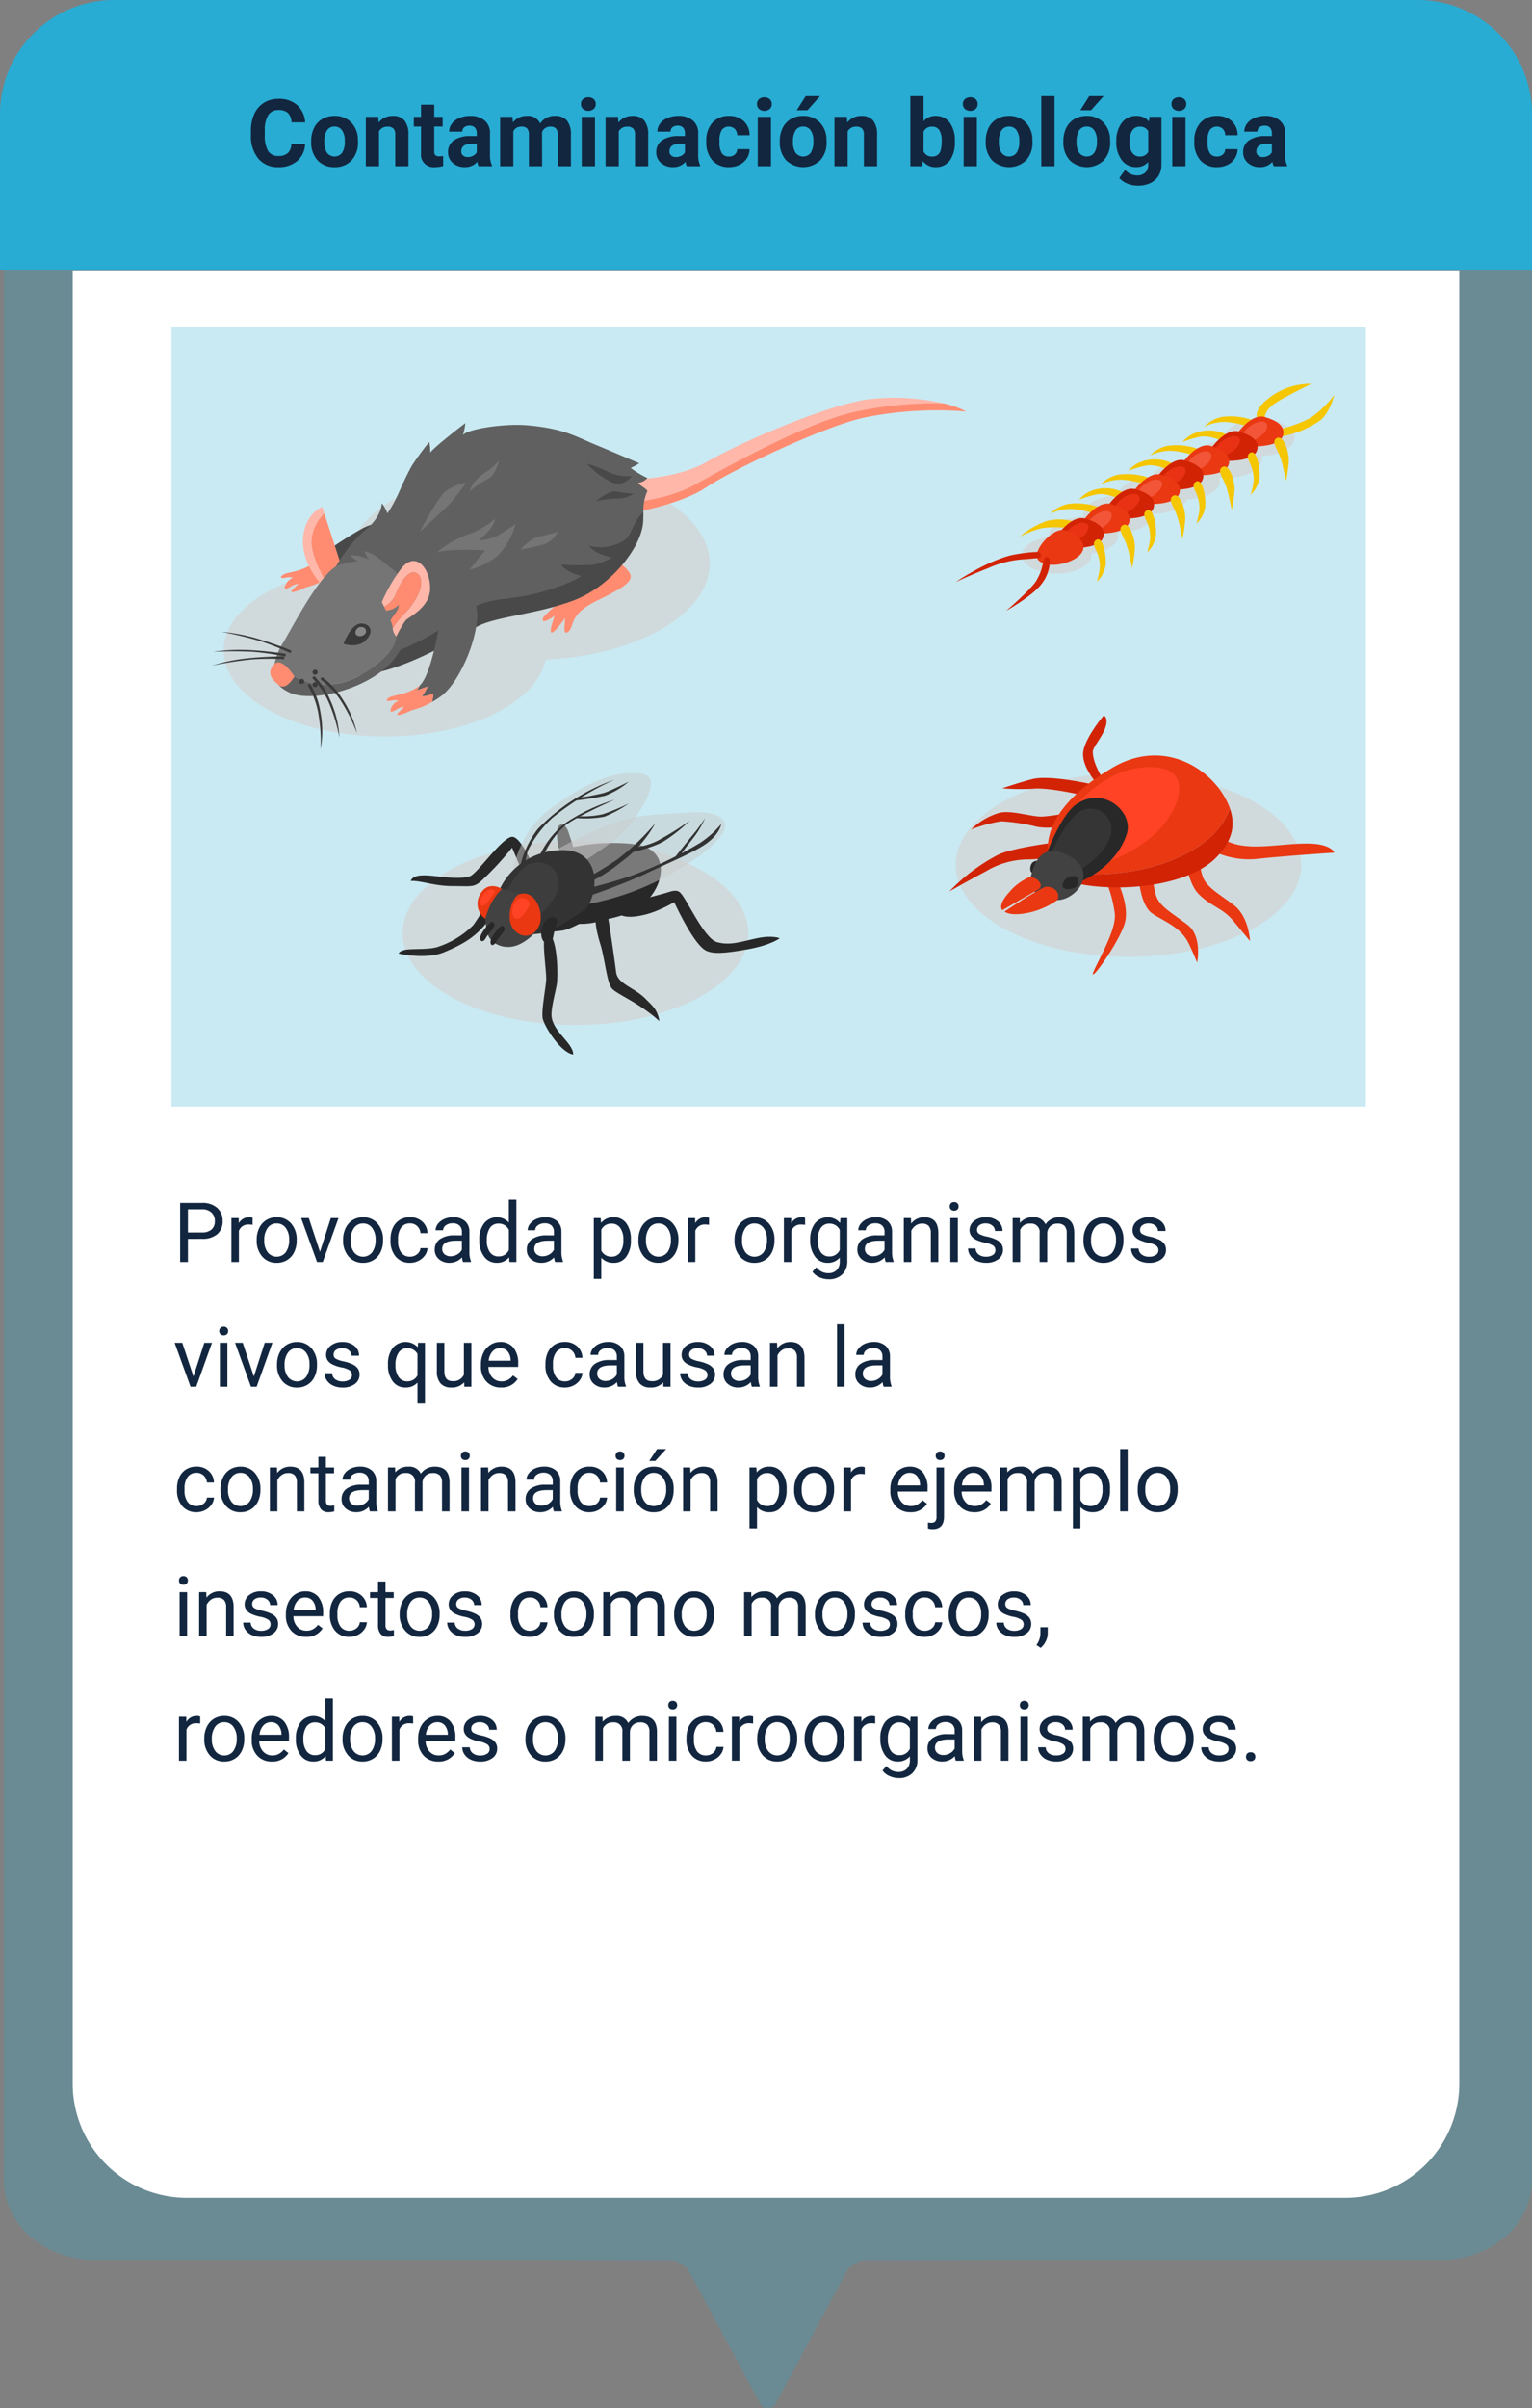 <svg xmlns="http://www.w3.org/2000/svg" width="295" height="463.516" viewBox="0 0 295 463.516">
  <rect x="0" y="0" width="295" height="463.516" fill="#808080" stroke="none"/>
  <g id="Grupo_123149" data-name="Grupo 123149" transform="translate(-600 -8702)">
    <path id="Trazado_239942" data-name="Trazado 239942" d="M522.135,1900.217v367.747c0,8.477,7.857,15.351,17.553,15.351h84.993l26.69.049c.661.423,1.742,1.12,2.4,1.543l14.294,26.586a2.417,2.417,0,0,0,2.4,0l14.3-26.586c.658-.423,1.738-1.12,2.4-1.543l26.691-.049H798.85c9.7,0,17.553-6.874,17.553-15.351V1900.217Z" transform="translate(78.597 6853.703)" fill="#28acd3" opacity="0.25"/>
    <path id="Rectángulo_43080" data-name="Rectángulo 43080" d="M0,0H267a0,0,0,0,1,0,0V349a22,22,0,0,1-22,22H22A22,22,0,0,1,0,349V0A0,0,0,0,1,0,0Z" transform="translate(614 8754.054)" fill="#fff"/>
    <path id="Trazado_247609" data-name="Trazado 247609" d="M2.82,12.547V17H1.32V5.625h4.2a4.215,4.215,0,0,1,2.926.953A3.231,3.231,0,0,1,9.5,9.1a3.189,3.189,0,0,1-1.035,2.551,4.4,4.4,0,0,1-2.965.895Zm0-1.227h2.7a2.7,2.7,0,0,0,1.844-.567A2.075,2.075,0,0,0,8,9.113a2.143,2.143,0,0,0-.641-1.628A2.525,2.525,0,0,0,5.6,6.852H2.82ZM15.273,9.844a4.331,4.331,0,0,0-.711-.055A1.9,1.9,0,0,0,12.633,11v6H11.188V8.547h1.406l.023.977a2.251,2.251,0,0,1,2.016-1.133,1.477,1.477,0,0,1,.641.109Zm.789,2.852a4.993,4.993,0,0,1,.488-2.234A3.643,3.643,0,0,1,17.91,8.93,3.7,3.7,0,0,1,19.9,8.391a3.565,3.565,0,0,1,2.793,1.2,4.6,4.6,0,0,1,1.066,3.18v.1a5.036,5.036,0,0,1-.473,2.215,3.589,3.589,0,0,1-1.352,1.527,3.743,3.743,0,0,1-2.02.547,3.556,3.556,0,0,1-2.785-1.2A4.575,4.575,0,0,1,16.063,12.8Zm1.453.172a3.616,3.616,0,0,0,.652,2.258,2.211,2.211,0,0,0,3.5-.012,3.955,3.955,0,0,0,.648-2.418,3.61,3.61,0,0,0-.66-2.254A2.1,2.1,0,0,0,19.9,9.578a2.075,2.075,0,0,0-1.727.852A3.925,3.925,0,0,0,17.516,12.867Zm10.727,2.172,2.094-6.492h1.477L28.781,17h-1.1L24.617,8.547h1.477ZM32.7,12.7a4.993,4.993,0,0,1,.488-2.234A3.643,3.643,0,0,1,34.551,8.93a3.7,3.7,0,0,1,1.988-.539,3.565,3.565,0,0,1,2.793,1.2,4.6,4.6,0,0,1,1.066,3.18v.1a5.036,5.036,0,0,1-.473,2.215,3.589,3.589,0,0,1-1.352,1.527,3.743,3.743,0,0,1-2.02.547,3.556,3.556,0,0,1-2.785-1.2A4.575,4.575,0,0,1,32.7,12.8Zm1.453.172a3.616,3.616,0,0,0,.652,2.258,2.211,2.211,0,0,0,3.5-.012,3.955,3.955,0,0,0,.648-2.418,3.61,3.61,0,0,0-.66-2.254,2.1,2.1,0,0,0-1.754-.863,2.075,2.075,0,0,0-1.727.852A3.925,3.925,0,0,0,34.156,12.867ZM45.6,15.977a2.082,2.082,0,0,0,1.352-.469,1.649,1.649,0,0,0,.641-1.172h1.367a2.621,2.621,0,0,1-.5,1.383,3.293,3.293,0,0,1-1.23,1.047,3.55,3.55,0,0,1-1.629.391A3.482,3.482,0,0,1,42.855,16a4.59,4.59,0,0,1-1.02-3.152v-.242a5.089,5.089,0,0,1,.453-2.2,3.451,3.451,0,0,1,1.3-1.492,3.7,3.7,0,0,1,2-.531,3.39,3.39,0,0,1,2.363.852,3.043,3.043,0,0,1,1,2.211H47.594a1.992,1.992,0,0,0-.621-1.348,1.932,1.932,0,0,0-1.379-.527,2.023,2.023,0,0,0-1.707.793,3.724,3.724,0,0,0-.605,2.293v.273a3.65,3.65,0,0,0,.6,2.25A2.033,2.033,0,0,0,45.6,15.977ZM55.8,17a3.036,3.036,0,0,1-.2-.891A3.225,3.225,0,0,1,53.2,17.156a2.984,2.984,0,0,1-2.051-.707,2.287,2.287,0,0,1-.8-1.793,2.39,2.39,0,0,1,1-2.051,4.733,4.733,0,0,1,2.824-.73h1.406v-.664A1.623,1.623,0,0,0,55.125,10a1.821,1.821,0,0,0-1.336-.449,2.107,2.107,0,0,0-1.3.391,1.151,1.151,0,0,0-.523.945H50.516a2,2,0,0,1,.449-1.223,3.066,3.066,0,0,1,1.219-.934,4.1,4.1,0,0,1,1.691-.344,3.342,3.342,0,0,1,2.289.73,2.635,2.635,0,0,1,.859,2.012v3.891a4.757,4.757,0,0,0,.3,1.852V17Zm-2.4-1.1a2.54,2.54,0,0,0,1.289-.352,2.127,2.127,0,0,0,.883-.914V12.9H54.445q-2.656,0-2.656,1.555a1.316,1.316,0,0,0,.453,1.063A1.742,1.742,0,0,0,53.406,15.9Zm5.531-3.2a4.952,4.952,0,0,1,.922-3.129,3.137,3.137,0,0,1,4.766-.168V5H66.07V17H64.742l-.07-.906a2.943,2.943,0,0,1-2.414,1.063,2.887,2.887,0,0,1-2.395-1.2,5.008,5.008,0,0,1-.926-3.141Zm1.445.164a3.749,3.749,0,0,0,.594,2.25,1.92,1.92,0,0,0,1.641.813A2.108,2.108,0,0,0,64.625,14.7V10.813a2.125,2.125,0,0,0-1.992-1.2,1.929,1.929,0,0,0-1.656.82A4.128,4.128,0,0,0,60.383,12.867ZM73.531,17a3.036,3.036,0,0,1-.2-.891,3.225,3.225,0,0,1-2.406,1.047,2.984,2.984,0,0,1-2.051-.707,2.288,2.288,0,0,1-.8-1.793,2.39,2.39,0,0,1,1-2.051,4.733,4.733,0,0,1,2.824-.73H73.3v-.664A1.623,1.623,0,0,0,72.852,10a1.821,1.821,0,0,0-1.336-.449,2.108,2.108,0,0,0-1.3.391,1.151,1.151,0,0,0-.523.945H68.242a2,2,0,0,1,.449-1.223,3.066,3.066,0,0,1,1.219-.934A4.1,4.1,0,0,1,71.6,8.391a3.342,3.342,0,0,1,2.289.73,2.635,2.635,0,0,1,.859,2.012v3.891a4.757,4.757,0,0,0,.3,1.852V17Zm-2.4-1.1a2.54,2.54,0,0,0,1.289-.352,2.127,2.127,0,0,0,.883-.914V12.9H72.172q-2.656,0-2.656,1.555a1.316,1.316,0,0,0,.453,1.063A1.742,1.742,0,0,0,71.133,15.9Zm16.984-3.031a5.062,5.062,0,0,1-.883,3.109,2.829,2.829,0,0,1-2.391,1.18,3.1,3.1,0,0,1-2.422-.977v4.07H80.977V8.547H82.3l.07.938A2.977,2.977,0,0,1,84.82,8.391a2.882,2.882,0,0,1,2.41,1.148,5.117,5.117,0,0,1,.887,3.2ZM86.672,12.7a3.735,3.735,0,0,0-.609-2.258,1.963,1.963,0,0,0-1.672-.828,2.125,2.125,0,0,0-1.969,1.164V14.82a2.129,2.129,0,0,0,1.984,1.156,1.954,1.954,0,0,0,1.652-.824A4.077,4.077,0,0,0,86.672,12.7Zm2.9-.008a4.993,4.993,0,0,1,.488-2.234A3.643,3.643,0,0,1,91.418,8.93a3.7,3.7,0,0,1,1.988-.539,3.565,3.565,0,0,1,2.793,1.2,4.6,4.6,0,0,1,1.066,3.18v.1a5.036,5.036,0,0,1-.473,2.215,3.589,3.589,0,0,1-1.352,1.527,3.743,3.743,0,0,1-2.02.547,3.556,3.556,0,0,1-2.785-1.2A4.575,4.575,0,0,1,89.57,12.8Zm1.453.172a3.616,3.616,0,0,0,.652,2.258,2.211,2.211,0,0,0,3.5-.012A3.955,3.955,0,0,0,95.82,12.7a3.61,3.61,0,0,0-.66-2.254,2.1,2.1,0,0,0-1.754-.863,2.075,2.075,0,0,0-1.727.852A3.925,3.925,0,0,0,91.023,12.867Zm12.141-3.023a4.331,4.331,0,0,0-.711-.055A1.9,1.9,0,0,0,100.523,11v6H99.078V8.547h1.406l.023.977a2.251,2.251,0,0,1,2.016-1.133,1.477,1.477,0,0,1,.641.109ZM108.07,12.7a4.993,4.993,0,0,1,.488-2.234,3.643,3.643,0,0,1,1.359-1.531,3.7,3.7,0,0,1,1.988-.539,3.565,3.565,0,0,1,2.793,1.2,4.6,4.6,0,0,1,1.066,3.18v.1a5.036,5.036,0,0,1-.473,2.215,3.589,3.589,0,0,1-1.352,1.527,3.743,3.743,0,0,1-2.02.547,3.556,3.556,0,0,1-2.785-1.2A4.575,4.575,0,0,1,108.07,12.8Zm1.453.172a3.616,3.616,0,0,0,.652,2.258,2.211,2.211,0,0,0,3.5-.012,3.955,3.955,0,0,0,.648-2.418,3.61,3.61,0,0,0-.66-2.254,2.1,2.1,0,0,0-1.754-.863,2.075,2.075,0,0,0-1.727.852A3.925,3.925,0,0,0,109.523,12.867Zm12.141-3.023a4.331,4.331,0,0,0-.711-.055A1.9,1.9,0,0,0,119.023,11v6h-1.445V8.547h1.406l.023.977a2.251,2.251,0,0,1,2.016-1.133,1.477,1.477,0,0,1,.641.109Zm.984,2.859a4.968,4.968,0,0,1,.914-3.145,3.151,3.151,0,0,1,4.836-.074l.07-.937h1.32V16.8a3.439,3.439,0,0,1-.973,2.586,3.589,3.589,0,0,1-2.613.945,4.348,4.348,0,0,1-1.789-.391,3.08,3.08,0,0,1-1.336-1.07l.75-.867a2.826,2.826,0,0,0,2.273,1.148,2.214,2.214,0,0,0,1.645-.594,2.269,2.269,0,0,0,.59-1.672v-.727a2.971,2.971,0,0,1-2.367,1,2.887,2.887,0,0,1-2.4-1.2A5.224,5.224,0,0,1,122.648,12.7Zm1.453.164a3.79,3.79,0,0,0,.586,2.246,1.9,1.9,0,0,0,1.641.816,2.117,2.117,0,0,0,2.008-1.242V10.828a2.142,2.142,0,0,0-1.992-1.211,1.921,1.921,0,0,0-1.648.82A4.128,4.128,0,0,0,124.1,12.867ZM137.188,17a3.036,3.036,0,0,1-.2-.891,3.225,3.225,0,0,1-2.406,1.047,2.984,2.984,0,0,1-2.051-.707,2.287,2.287,0,0,1-.8-1.793,2.39,2.39,0,0,1,1-2.051,4.733,4.733,0,0,1,2.824-.73h1.406v-.664A1.623,1.623,0,0,0,136.508,10a1.821,1.821,0,0,0-1.336-.449,2.107,2.107,0,0,0-1.3.391,1.151,1.151,0,0,0-.523.945H131.9a2,2,0,0,1,.449-1.223,3.066,3.066,0,0,1,1.219-.934,4.1,4.1,0,0,1,1.691-.344,3.342,3.342,0,0,1,2.289.73,2.635,2.635,0,0,1,.859,2.012v3.891a4.757,4.757,0,0,0,.3,1.852V17Zm-2.4-1.1a2.54,2.54,0,0,0,1.289-.352,2.127,2.127,0,0,0,.883-.914V12.9h-1.133q-2.656,0-2.656,1.555a1.316,1.316,0,0,0,.453,1.063A1.742,1.742,0,0,0,134.789,15.9Zm7.25-7.352.047,1.063a3.08,3.08,0,0,1,2.531-1.219q2.68,0,2.7,3.023V17h-1.445V11.406a1.946,1.946,0,0,0-.418-1.352,1.675,1.675,0,0,0-1.277-.437,2.086,2.086,0,0,0-1.234.375,2.546,2.546,0,0,0-.828.984V17h-1.445V8.547ZM151.07,17h-1.445V8.547h1.445ZM149.508,6.3a.863.863,0,0,1,.215-.594.807.807,0,0,1,.637-.242.819.819,0,0,1,.641.242.854.854,0,0,1,.219.594.826.826,0,0,1-.219.586.834.834,0,0,1-.641.234.821.821,0,0,1-.637-.234A.834.834,0,0,1,149.508,6.3Zm8.8,8.453a1.064,1.064,0,0,0-.441-.91,4.249,4.249,0,0,0-1.539-.559,7.277,7.277,0,0,1-1.742-.562,2.479,2.479,0,0,1-.953-.781,1.869,1.869,0,0,1-.309-1.078,2.193,2.193,0,0,1,.879-1.758,3.432,3.432,0,0,1,2.246-.719,3.532,3.532,0,0,1,2.332.742,2.357,2.357,0,0,1,.895,1.9h-1.453a1.3,1.3,0,0,0-.5-1.023,1.888,1.888,0,0,0-1.27-.43,1.976,1.976,0,0,0-1.234.344,1.082,1.082,0,0,0-.445.9.877.877,0,0,0,.414.789,5.1,5.1,0,0,0,1.5.508,7.8,7.8,0,0,1,1.754.578,2.558,2.558,0,0,1,1,.809,1.988,1.988,0,0,1,.324,1.152,2.163,2.163,0,0,1-.906,1.816,3.8,3.8,0,0,1-2.352.684,4.257,4.257,0,0,1-1.8-.359,2.922,2.922,0,0,1-1.223-1,2.42,2.42,0,0,1-.441-1.395h1.445a1.5,1.5,0,0,0,.582,1.152,2.258,2.258,0,0,0,1.434.426,2.331,2.331,0,0,0,1.316-.332A1.02,1.02,0,0,0,158.3,14.758Zm4.688-6.211.039.938a3.122,3.122,0,0,1,2.508-1.094,2.417,2.417,0,0,1,2.414,1.359,3.2,3.2,0,0,1,1.1-.984,3.242,3.242,0,0,1,1.6-.375q2.781,0,2.828,2.945V17h-1.445V11.422a1.941,1.941,0,0,0-.414-1.355,1.823,1.823,0,0,0-1.391-.449,1.917,1.917,0,0,0-1.336.48,1.949,1.949,0,0,0-.617,1.293V17H166.82V11.461a1.613,1.613,0,0,0-1.8-1.844,1.934,1.934,0,0,0-1.945,1.211V17h-1.445V8.547ZM175.273,12.7a4.993,4.993,0,0,1,.488-2.234,3.642,3.642,0,0,1,1.359-1.531,3.7,3.7,0,0,1,1.988-.539,3.565,3.565,0,0,1,2.793,1.2,4.6,4.6,0,0,1,1.066,3.18v.1a5.036,5.036,0,0,1-.473,2.215,3.589,3.589,0,0,1-1.352,1.527,3.743,3.743,0,0,1-2.02.547,3.556,3.556,0,0,1-2.785-1.2,4.575,4.575,0,0,1-1.066-3.164Zm1.453.172a3.616,3.616,0,0,0,.652,2.258,2.211,2.211,0,0,0,3.5-.012,3.954,3.954,0,0,0,.648-2.418,3.61,3.61,0,0,0-.66-2.254,2.1,2.1,0,0,0-1.754-.863,2.075,2.075,0,0,0-1.727.852A3.925,3.925,0,0,0,176.727,12.867ZM189.7,14.758a1.064,1.064,0,0,0-.441-.91,4.249,4.249,0,0,0-1.539-.559,7.277,7.277,0,0,1-1.742-.562,2.479,2.479,0,0,1-.953-.781,1.869,1.869,0,0,1-.309-1.078,2.193,2.193,0,0,1,.879-1.758,3.432,3.432,0,0,1,2.246-.719,3.532,3.532,0,0,1,2.332.742,2.357,2.357,0,0,1,.895,1.9h-1.453a1.3,1.3,0,0,0-.5-1.023,1.888,1.888,0,0,0-1.27-.43,1.976,1.976,0,0,0-1.234.344,1.082,1.082,0,0,0-.445.9.877.877,0,0,0,.414.789,5.1,5.1,0,0,0,1.5.508,7.8,7.8,0,0,1,1.754.578,2.558,2.558,0,0,1,1,.809,1.988,1.988,0,0,1,.324,1.152,2.163,2.163,0,0,1-.906,1.816,3.8,3.8,0,0,1-2.352.684,4.257,4.257,0,0,1-1.8-.359,2.922,2.922,0,0,1-1.223-1,2.42,2.42,0,0,1-.441-1.395h1.445a1.5,1.5,0,0,0,.582,1.152,2.258,2.258,0,0,0,1.434.426,2.331,2.331,0,0,0,1.316-.332A1.02,1.02,0,0,0,189.7,14.758ZM3.883,39.039l2.094-6.492H7.453L4.422,41H3.32L.258,32.547H1.734ZM10.414,41H8.969V32.547h1.445ZM8.852,30.3a.863.863,0,0,1,.215-.594.807.807,0,0,1,.637-.242.819.819,0,0,1,.641.242.854.854,0,0,1,.219.594.826.826,0,0,1-.219.586.834.834,0,0,1-.641.234.821.821,0,0,1-.637-.234A.834.834,0,0,1,8.852,30.3Zm6.664,8.734,2.094-6.492h1.477L16.055,41h-1.1l-3.062-8.453h1.477ZM19.977,36.7a4.993,4.993,0,0,1,.488-2.234,3.643,3.643,0,0,1,1.359-1.531,3.7,3.7,0,0,1,1.988-.539,3.565,3.565,0,0,1,2.793,1.2,4.6,4.6,0,0,1,1.066,3.18v.1a5.036,5.036,0,0,1-.473,2.215,3.589,3.589,0,0,1-1.352,1.527,3.743,3.743,0,0,1-2.02.547,3.556,3.556,0,0,1-2.785-1.2A4.575,4.575,0,0,1,19.977,36.8Zm1.453.172a3.616,3.616,0,0,0,.652,2.258,2.211,2.211,0,0,0,3.5-.012,3.955,3.955,0,0,0,.648-2.418,3.61,3.61,0,0,0-.66-2.254,2.1,2.1,0,0,0-1.754-.863,2.075,2.075,0,0,0-1.727.852A3.925,3.925,0,0,0,21.43,36.867Zm12.977,1.891a1.064,1.064,0,0,0-.441-.91,4.249,4.249,0,0,0-1.539-.559,7.277,7.277,0,0,1-1.742-.562,2.479,2.479,0,0,1-.953-.781,1.869,1.869,0,0,1-.309-1.078,2.193,2.193,0,0,1,.879-1.758,3.432,3.432,0,0,1,2.246-.719,3.532,3.532,0,0,1,2.332.742,2.357,2.357,0,0,1,.895,1.9H34.32a1.3,1.3,0,0,0-.5-1.023,1.888,1.888,0,0,0-1.27-.43,1.976,1.976,0,0,0-1.234.344,1.082,1.082,0,0,0-.445.9.877.877,0,0,0,.414.789,5.1,5.1,0,0,0,1.5.508,7.8,7.8,0,0,1,1.754.578,2.558,2.558,0,0,1,1,.809,1.988,1.988,0,0,1,.324,1.152,2.163,2.163,0,0,1-.906,1.816,3.8,3.8,0,0,1-2.352.684,4.257,4.257,0,0,1-1.8-.359,2.922,2.922,0,0,1-1.223-1,2.42,2.42,0,0,1-.441-1.395h1.445a1.5,1.5,0,0,0,.582,1.152,2.258,2.258,0,0,0,1.434.426,2.331,2.331,0,0,0,1.316-.332A1.02,1.02,0,0,0,34.406,38.758ZM41.344,36.7a4.961,4.961,0,0,1,.914-3.152,3.226,3.226,0,0,1,4.82-.152l.063-.852h1.328v11.7H47.023V40.219a3.033,3.033,0,0,1-2.328.938,2.915,2.915,0,0,1-2.441-1.191,5.072,5.072,0,0,1-.91-3.16Zm1.445.164a3.761,3.761,0,0,0,.613,2.281,1.951,1.951,0,0,0,1.652.828,2.164,2.164,0,0,0,1.969-1.141V34.7a2.171,2.171,0,0,0-1.953-1.117,1.965,1.965,0,0,0-1.664.832A4.094,4.094,0,0,0,42.789,36.867Zm13.219,3.3a3.07,3.07,0,0,1-2.477.992,2.628,2.628,0,0,1-2.059-.785,3.4,3.4,0,0,1-.715-2.324v-5.5H52.2v5.461q0,1.922,1.563,1.922a2.163,2.163,0,0,0,2.2-1.234V32.547h1.445V41H56.039Zm7.109.992a3.693,3.693,0,0,1-2.8-1.129,4.19,4.19,0,0,1-1.078-3.02v-.266a5.073,5.073,0,0,1,.48-2.246,3.748,3.748,0,0,1,1.344-1.547,3.378,3.378,0,0,1,1.871-.559A3.166,3.166,0,0,1,65.5,33.477a4.7,4.7,0,0,1,.914,3.109v.6H60.688a3,3,0,0,0,.73,2.02,2.3,2.3,0,0,0,1.777.77,2.517,2.517,0,0,0,1.3-.312,3.259,3.259,0,0,0,.93-.828l.883.688A3.55,3.55,0,0,1,63.117,41.156Zm-.18-7.578a1.928,1.928,0,0,0-1.469.637A3.1,3.1,0,0,0,60.734,36h4.234v-.109a2.753,2.753,0,0,0-.594-1.707A1.815,1.815,0,0,0,62.938,33.578Zm12.5,6.4a2.082,2.082,0,0,0,1.352-.469,1.649,1.649,0,0,0,.641-1.172H78.8a2.621,2.621,0,0,1-.5,1.383,3.293,3.293,0,0,1-1.23,1.047,3.55,3.55,0,0,1-1.629.391A3.482,3.482,0,0,1,72.691,40a4.59,4.59,0,0,1-1.02-3.152v-.242a5.089,5.089,0,0,1,.453-2.2,3.451,3.451,0,0,1,1.3-1.492,3.7,3.7,0,0,1,2-.531,3.39,3.39,0,0,1,2.363.852,3.043,3.043,0,0,1,1,2.211H77.43a1.992,1.992,0,0,0-.621-1.348,1.932,1.932,0,0,0-1.379-.527,2.023,2.023,0,0,0-1.707.793,3.724,3.724,0,0,0-.605,2.293v.273a3.65,3.65,0,0,0,.6,2.25A2.033,2.033,0,0,0,75.438,39.977ZM85.641,41a3.036,3.036,0,0,1-.2-.891,3.225,3.225,0,0,1-2.406,1.047,2.984,2.984,0,0,1-2.051-.707,2.288,2.288,0,0,1-.8-1.793,2.39,2.39,0,0,1,1-2.051,4.733,4.733,0,0,1,2.824-.73h1.406v-.664A1.623,1.623,0,0,0,84.961,34a1.821,1.821,0,0,0-1.336-.449,2.107,2.107,0,0,0-1.3.391,1.151,1.151,0,0,0-.523.945H80.352a2,2,0,0,1,.449-1.223,3.066,3.066,0,0,1,1.219-.934,4.1,4.1,0,0,1,1.691-.344,3.342,3.342,0,0,1,2.289.73,2.635,2.635,0,0,1,.859,2.012v3.891a4.757,4.757,0,0,0,.3,1.852V41Zm-2.4-1.1a2.54,2.54,0,0,0,1.289-.352,2.127,2.127,0,0,0,.883-.914V36.9H84.281q-2.656,0-2.656,1.555a1.316,1.316,0,0,0,.453,1.063A1.742,1.742,0,0,0,83.242,39.9Zm11.1.266a3.07,3.07,0,0,1-2.477.992,2.628,2.628,0,0,1-2.059-.785,3.4,3.4,0,0,1-.715-2.324v-5.5h1.445v5.461q0,1.922,1.563,1.922A2.163,2.163,0,0,0,94.3,38.7V32.547H95.75V41H94.375Zm8.523-1.406a1.064,1.064,0,0,0-.441-.91,4.249,4.249,0,0,0-1.539-.559,7.277,7.277,0,0,1-1.742-.562,2.479,2.479,0,0,1-.953-.781,1.869,1.869,0,0,1-.309-1.078,2.193,2.193,0,0,1,.879-1.758,3.432,3.432,0,0,1,2.246-.719,3.532,3.532,0,0,1,2.332.742,2.357,2.357,0,0,1,.895,1.9h-1.453a1.3,1.3,0,0,0-.5-1.023,1.888,1.888,0,0,0-1.27-.43,1.976,1.976,0,0,0-1.234.344,1.082,1.082,0,0,0-.445.9.877.877,0,0,0,.414.789,5.1,5.1,0,0,0,1.5.508,7.8,7.8,0,0,1,1.754.578,2.558,2.558,0,0,1,1,.809,1.988,1.988,0,0,1,.324,1.152,2.163,2.163,0,0,1-.906,1.816,3.8,3.8,0,0,1-2.352.684,4.257,4.257,0,0,1-1.8-.359,2.922,2.922,0,0,1-1.223-1,2.42,2.42,0,0,1-.441-1.395h1.445a1.5,1.5,0,0,0,.582,1.152,2.258,2.258,0,0,0,1.434.426,2.331,2.331,0,0,0,1.316-.332A1.02,1.02,0,0,0,102.867,38.758ZM111.414,41a3.036,3.036,0,0,1-.2-.891,3.225,3.225,0,0,1-2.406,1.047,2.984,2.984,0,0,1-2.051-.707,2.288,2.288,0,0,1-.8-1.793,2.39,2.39,0,0,1,1-2.051,4.733,4.733,0,0,1,2.824-.73h1.406v-.664A1.623,1.623,0,0,0,110.734,34a1.821,1.821,0,0,0-1.336-.449,2.107,2.107,0,0,0-1.3.391,1.151,1.151,0,0,0-.523.945h-1.453a2,2,0,0,1,.449-1.223,3.066,3.066,0,0,1,1.219-.934,4.1,4.1,0,0,1,1.691-.344,3.342,3.342,0,0,1,2.289.73,2.635,2.635,0,0,1,.859,2.012v3.891a4.757,4.757,0,0,0,.3,1.852V41Zm-2.4-1.1a2.54,2.54,0,0,0,1.289-.352,2.127,2.127,0,0,0,.883-.914V36.9h-1.133q-2.656,0-2.656,1.555a1.316,1.316,0,0,0,.453,1.063A1.742,1.742,0,0,0,109.016,39.9Zm7.25-7.352.047,1.063a3.08,3.08,0,0,1,2.531-1.219q2.68,0,2.7,3.023V41H120.1V35.406a1.946,1.946,0,0,0-.418-1.352,1.675,1.675,0,0,0-1.277-.437,2.086,2.086,0,0,0-1.234.375,2.546,2.546,0,0,0-.828.984V41H114.9V32.547ZM129.258,41h-1.445V29h1.445Zm7.531,0a3.036,3.036,0,0,1-.2-.891,3.225,3.225,0,0,1-2.406,1.047,2.984,2.984,0,0,1-2.051-.707,2.287,2.287,0,0,1-.8-1.793,2.39,2.39,0,0,1,1-2.051,4.733,4.733,0,0,1,2.824-.73h1.406v-.664A1.623,1.623,0,0,0,136.109,34a1.821,1.821,0,0,0-1.336-.449,2.107,2.107,0,0,0-1.3.391,1.151,1.151,0,0,0-.523.945H131.5a2,2,0,0,1,.449-1.223,3.066,3.066,0,0,1,1.219-.934,4.1,4.1,0,0,1,1.691-.344,3.342,3.342,0,0,1,2.289.73,2.635,2.635,0,0,1,.859,2.012v3.891a4.757,4.757,0,0,0,.3,1.852V41Zm-2.4-1.1a2.54,2.54,0,0,0,1.289-.352,2.127,2.127,0,0,0,.883-.914V36.9H135.43q-2.656,0-2.656,1.555a1.316,1.316,0,0,0,.453,1.063A1.742,1.742,0,0,0,134.391,39.9ZM4.484,63.977a2.082,2.082,0,0,0,1.352-.469,1.649,1.649,0,0,0,.641-1.172H7.844a2.621,2.621,0,0,1-.5,1.383,3.293,3.293,0,0,1-1.23,1.047,3.55,3.55,0,0,1-1.629.391A3.482,3.482,0,0,1,1.738,64a4.59,4.59,0,0,1-1.02-3.152v-.242a5.089,5.089,0,0,1,.453-2.2,3.451,3.451,0,0,1,1.3-1.492,3.7,3.7,0,0,1,2-.531,3.39,3.39,0,0,1,2.363.852,3.043,3.043,0,0,1,1,2.211H6.477a1.992,1.992,0,0,0-.621-1.348,1.932,1.932,0,0,0-1.379-.527,2.023,2.023,0,0,0-1.707.793,3.724,3.724,0,0,0-.605,2.293v.273a3.65,3.65,0,0,0,.6,2.25A2.033,2.033,0,0,0,4.484,63.977Zm4.6-3.281a4.993,4.993,0,0,1,.488-2.234,3.643,3.643,0,0,1,1.359-1.531,3.7,3.7,0,0,1,1.988-.539,3.565,3.565,0,0,1,2.793,1.2,4.6,4.6,0,0,1,1.066,3.18v.1a5.036,5.036,0,0,1-.473,2.215,3.589,3.589,0,0,1-1.352,1.527,3.743,3.743,0,0,1-2.02.547,3.556,3.556,0,0,1-2.785-1.2A4.575,4.575,0,0,1,9.086,60.8Zm1.453.172a3.616,3.616,0,0,0,.652,2.258,2.211,2.211,0,0,0,3.5-.012,3.955,3.955,0,0,0,.648-2.418,3.61,3.61,0,0,0-.66-2.254,2.1,2.1,0,0,0-1.754-.863,2.075,2.075,0,0,0-1.727.852A3.925,3.925,0,0,0,10.539,60.867Zm9.422-4.32.047,1.063a3.08,3.08,0,0,1,2.531-1.219q2.68,0,2.7,3.023V65H23.8V59.406a1.946,1.946,0,0,0-.418-1.352,1.675,1.675,0,0,0-1.277-.437,2.086,2.086,0,0,0-1.234.375,2.546,2.546,0,0,0-.828.984V65H18.594V56.547ZM29.383,54.5v2.047h1.578v1.117H29.383v5.249a1.173,1.173,0,0,0,.211.763.888.888,0,0,0,.719.254A3.5,3.5,0,0,0,31,63.836V65a4.215,4.215,0,0,1-1.109.155,1.8,1.8,0,0,1-1.461-.586,2.517,2.517,0,0,1-.492-1.664V57.664H26.4V56.547h1.539V54.5ZM37.867,65a3.036,3.036,0,0,1-.2-.891,3.225,3.225,0,0,1-2.406,1.047,2.984,2.984,0,0,1-2.051-.707,2.287,2.287,0,0,1-.8-1.793,2.39,2.39,0,0,1,1-2.051,4.733,4.733,0,0,1,2.824-.73h1.406v-.664A1.623,1.623,0,0,0,37.188,58a1.821,1.821,0,0,0-1.336-.449,2.107,2.107,0,0,0-1.3.391,1.151,1.151,0,0,0-.523.945H32.578a2,2,0,0,1,.449-1.223,3.066,3.066,0,0,1,1.219-.934,4.1,4.1,0,0,1,1.691-.344,3.342,3.342,0,0,1,2.289.73,2.635,2.635,0,0,1,.859,2.012v3.891a4.757,4.757,0,0,0,.3,1.852V65Zm-2.4-1.1a2.54,2.54,0,0,0,1.289-.352,2.127,2.127,0,0,0,.883-.914V60.9H36.508q-2.656,0-2.656,1.555a1.316,1.316,0,0,0,.453,1.063A1.742,1.742,0,0,0,35.469,63.9Zm7.242-7.352.039.938a3.122,3.122,0,0,1,2.508-1.094,2.417,2.417,0,0,1,2.414,1.359,3.2,3.2,0,0,1,1.1-.984,3.242,3.242,0,0,1,1.6-.375q2.781,0,2.828,2.945V65H51.75V59.422a1.941,1.941,0,0,0-.414-1.355,1.823,1.823,0,0,0-1.391-.449,1.916,1.916,0,0,0-1.336.48,1.949,1.949,0,0,0-.617,1.293V65H46.539V59.461a1.613,1.613,0,0,0-1.8-1.844,1.934,1.934,0,0,0-1.945,1.211V65H41.344V56.547ZM56.945,65H55.5V56.547h1.445ZM55.383,54.3a.863.863,0,0,1,.215-.594.807.807,0,0,1,.637-.242.819.819,0,0,1,.641.242.854.854,0,0,1,.219.594.826.826,0,0,1-.219.586.834.834,0,0,1-.641.234.821.821,0,0,1-.637-.234A.834.834,0,0,1,55.383,54.3Zm5.242,2.242.047,1.063A3.08,3.08,0,0,1,63.2,56.391q2.68,0,2.7,3.023V65H64.461V59.406a1.946,1.946,0,0,0-.418-1.352,1.675,1.675,0,0,0-1.277-.437,2.086,2.086,0,0,0-1.234.375,2.546,2.546,0,0,0-.828.984V65H59.258V56.547ZM73.3,65a3.036,3.036,0,0,1-.2-.891A3.225,3.225,0,0,1,70.7,65.156a2.984,2.984,0,0,1-2.051-.707,2.288,2.288,0,0,1-.8-1.793,2.39,2.39,0,0,1,1-2.051,4.733,4.733,0,0,1,2.824-.73h1.406v-.664A1.623,1.623,0,0,0,72.625,58a1.821,1.821,0,0,0-1.336-.449,2.107,2.107,0,0,0-1.3.391,1.151,1.151,0,0,0-.523.945H68.016a2,2,0,0,1,.449-1.223,3.066,3.066,0,0,1,1.219-.934,4.1,4.1,0,0,1,1.691-.344,3.342,3.342,0,0,1,2.289.73,2.635,2.635,0,0,1,.859,2.012v3.891a4.757,4.757,0,0,0,.3,1.852V65Zm-2.4-1.1a2.54,2.54,0,0,0,1.289-.352,2.127,2.127,0,0,0,.883-.914V60.9H71.945q-2.656,0-2.656,1.555a1.316,1.316,0,0,0,.453,1.063A1.742,1.742,0,0,0,70.906,63.9Zm9.273.078a2.082,2.082,0,0,0,1.352-.469,1.649,1.649,0,0,0,.641-1.172h1.367a2.621,2.621,0,0,1-.5,1.383,3.293,3.293,0,0,1-1.23,1.047,3.55,3.55,0,0,1-1.629.391A3.482,3.482,0,0,1,77.434,64a4.59,4.59,0,0,1-1.02-3.152v-.242a5.089,5.089,0,0,1,.453-2.2,3.451,3.451,0,0,1,1.3-1.492,3.7,3.7,0,0,1,2-.531,3.39,3.39,0,0,1,2.363.852,3.043,3.043,0,0,1,1,2.211H82.172a1.992,1.992,0,0,0-.621-1.348,1.932,1.932,0,0,0-1.379-.527,2.023,2.023,0,0,0-1.707.793,3.724,3.724,0,0,0-.605,2.293v.273a3.65,3.65,0,0,0,.6,2.25A2.033,2.033,0,0,0,80.18,63.977ZM86.734,65H85.289V56.547h1.445ZM85.172,54.3a.863.863,0,0,1,.215-.594.807.807,0,0,1,.637-.242.819.819,0,0,1,.641.242.854.854,0,0,1,.219.594.826.826,0,0,1-.219.586.834.834,0,0,1-.641.234.821.821,0,0,1-.637-.234A.834.834,0,0,1,85.172,54.3ZM88.664,60.7a4.993,4.993,0,0,1,.488-2.234,3.643,3.643,0,0,1,1.359-1.531,3.7,3.7,0,0,1,1.988-.539,3.565,3.565,0,0,1,2.793,1.2,4.6,4.6,0,0,1,1.066,3.18v.1a5.036,5.036,0,0,1-.473,2.215,3.589,3.589,0,0,1-1.352,1.527,3.743,3.743,0,0,1-2.02.547,3.556,3.556,0,0,1-2.785-1.2A4.575,4.575,0,0,1,88.664,60.8Zm1.453.172a3.616,3.616,0,0,0,.652,2.258,2.211,2.211,0,0,0,3.5-.012,3.955,3.955,0,0,0,.648-2.418,3.61,3.61,0,0,0-.66-2.254,2.1,2.1,0,0,0-1.754-.863,2.075,2.075,0,0,0-1.727.852A3.925,3.925,0,0,0,90.117,60.867ZM93.156,53h1.75l-2.094,2.3-1.164,0Zm6.383,3.547.047,1.063a3.08,3.08,0,0,1,2.531-1.219q2.68,0,2.7,3.023V65h-1.445V59.406a1.946,1.946,0,0,0-.418-1.352,1.675,1.675,0,0,0-1.277-.437,2.086,2.086,0,0,0-1.234.375,2.546,2.546,0,0,0-.828.984V65H98.172V56.547Zm18.563,4.32a5.062,5.062,0,0,1-.883,3.109,2.829,2.829,0,0,1-2.391,1.18,3.1,3.1,0,0,1-2.422-.977v4.07h-1.445v-11.7h1.32l.07.938a2.977,2.977,0,0,1,2.453-1.094,2.882,2.882,0,0,1,2.41,1.148,5.117,5.117,0,0,1,.887,3.2Zm-1.445-.164a3.735,3.735,0,0,0-.609-2.258,1.963,1.963,0,0,0-1.672-.828,2.125,2.125,0,0,0-1.969,1.164V62.82a2.129,2.129,0,0,0,1.984,1.156,1.954,1.954,0,0,0,1.652-.824A4.077,4.077,0,0,0,116.656,60.7Zm2.9-.008a4.993,4.993,0,0,1,.488-2.234A3.643,3.643,0,0,1,121.4,56.93a3.7,3.7,0,0,1,1.988-.539,3.565,3.565,0,0,1,2.793,1.2,4.6,4.6,0,0,1,1.066,3.18v.1a5.036,5.036,0,0,1-.473,2.215,3.589,3.589,0,0,1-1.352,1.527,3.743,3.743,0,0,1-2.02.547,3.556,3.556,0,0,1-2.785-1.2,4.575,4.575,0,0,1-1.066-3.164Zm1.453.172a3.616,3.616,0,0,0,.652,2.258,2.211,2.211,0,0,0,3.5-.012A3.955,3.955,0,0,0,125.8,60.7a3.61,3.61,0,0,0-.66-2.254,2.1,2.1,0,0,0-1.754-.863,2.075,2.075,0,0,0-1.727.852A3.925,3.925,0,0,0,121.008,60.867Zm12.141-3.023a4.331,4.331,0,0,0-.711-.055A1.9,1.9,0,0,0,130.508,59v6h-1.445V56.547h1.406l.023.977a2.251,2.251,0,0,1,2.016-1.133,1.477,1.477,0,0,1,.641.109Zm8.8,7.313a3.693,3.693,0,0,1-2.8-1.129,4.19,4.19,0,0,1-1.078-3.02v-.266a5.073,5.073,0,0,1,.48-2.246,3.748,3.748,0,0,1,1.344-1.547,3.378,3.378,0,0,1,1.871-.559,3.166,3.166,0,0,1,2.563,1.086,4.7,4.7,0,0,1,.914,3.109v.6h-5.727a3,3,0,0,0,.73,2.02,2.3,2.3,0,0,0,1.777.77,2.517,2.517,0,0,0,1.3-.312,3.258,3.258,0,0,0,.93-.828l.883.688A3.55,3.55,0,0,1,141.945,65.156Zm-.18-7.578a1.928,1.928,0,0,0-1.469.637A3.1,3.1,0,0,0,139.563,60H143.8v-.109a2.753,2.753,0,0,0-.594-1.707A1.815,1.815,0,0,0,141.766,57.578Zm6.641-1.031v9.43q0,2.438-2.211,2.438a2.7,2.7,0,0,1-.883-.14V67.125a2.794,2.794,0,0,0,.656.063.982.982,0,0,0,.738-.262,1.3,1.3,0,0,0,.254-.911V56.547ZM146.813,54.3a.867.867,0,0,1,.215-.59.79.79,0,0,1,.629-.246.819.819,0,0,1,.641.242.854.854,0,0,1,.219.594.826.826,0,0,1-.219.586.834.834,0,0,1-.641.234.808.808,0,0,1-.633-.234A.843.843,0,0,1,146.813,54.3Zm7.43,10.852a3.693,3.693,0,0,1-2.8-1.129,4.19,4.19,0,0,1-1.078-3.02v-.266a5.073,5.073,0,0,1,.48-2.246,3.748,3.748,0,0,1,1.344-1.547,3.378,3.378,0,0,1,1.871-.559,3.166,3.166,0,0,1,2.563,1.086,4.7,4.7,0,0,1,.914,3.109v.6h-5.727a3,3,0,0,0,.73,2.02,2.3,2.3,0,0,0,1.777.77,2.517,2.517,0,0,0,1.3-.312,3.258,3.258,0,0,0,.93-.828l.883.688A3.55,3.55,0,0,1,154.242,65.156Zm-.18-7.578a1.928,1.928,0,0,0-1.469.637A3.1,3.1,0,0,0,151.859,60h4.234v-.109a2.753,2.753,0,0,0-.594-1.707A1.815,1.815,0,0,0,154.063,57.578Zm6.508-1.031.039.938a3.122,3.122,0,0,1,2.508-1.094,2.417,2.417,0,0,1,2.414,1.359,3.2,3.2,0,0,1,1.1-.984,3.242,3.242,0,0,1,1.6-.375q2.781,0,2.828,2.945V65h-1.445V59.422a1.941,1.941,0,0,0-.414-1.355,1.823,1.823,0,0,0-1.391-.449,1.917,1.917,0,0,0-1.336.48,1.949,1.949,0,0,0-.617,1.293V65H164.4V59.461a1.613,1.613,0,0,0-1.8-1.844,1.934,1.934,0,0,0-1.945,1.211V65H159.2V56.547Zm19.8,4.32a5.062,5.062,0,0,1-.883,3.109,2.829,2.829,0,0,1-2.391,1.18,3.1,3.1,0,0,1-2.422-.977v4.07h-1.445v-11.7h1.32l.07.938a2.977,2.977,0,0,1,2.453-1.094,2.882,2.882,0,0,1,2.41,1.148,5.117,5.117,0,0,1,.887,3.2ZM178.93,60.7a3.735,3.735,0,0,0-.609-2.258,1.963,1.963,0,0,0-1.672-.828,2.125,2.125,0,0,0-1.969,1.164V62.82a2.129,2.129,0,0,0,1.984,1.156,1.954,1.954,0,0,0,1.652-.824A4.077,4.077,0,0,0,178.93,60.7Zm4.852,4.3h-1.445V53h1.445Zm1.93-4.3a4.993,4.993,0,0,1,.488-2.234,3.642,3.642,0,0,1,1.359-1.531,3.7,3.7,0,0,1,1.988-.539,3.565,3.565,0,0,1,2.793,1.2,4.6,4.6,0,0,1,1.066,3.18v.1a5.036,5.036,0,0,1-.473,2.215,3.589,3.589,0,0,1-1.352,1.527,3.743,3.743,0,0,1-2.02.547,3.556,3.556,0,0,1-2.785-1.2,4.575,4.575,0,0,1-1.066-3.164Zm1.453.172a3.616,3.616,0,0,0,.652,2.258,2.211,2.211,0,0,0,3.5-.012,3.954,3.954,0,0,0,.648-2.418,3.61,3.61,0,0,0-.66-2.254,2.1,2.1,0,0,0-1.754-.863,2.075,2.075,0,0,0-1.727.852A3.925,3.925,0,0,0,187.164,60.867ZM2.664,89H1.219V80.547H2.664ZM1.1,78.3a.863.863,0,0,1,.215-.594.807.807,0,0,1,.637-.242.819.819,0,0,1,.641.242.854.854,0,0,1,.219.594.826.826,0,0,1-.219.586.834.834,0,0,1-.641.234.821.821,0,0,1-.637-.234A.834.834,0,0,1,1.1,78.3Zm5.242,2.242.047,1.063a3.08,3.08,0,0,1,2.531-1.219q2.68,0,2.7,3.023V89H10.18V83.406a1.946,1.946,0,0,0-.418-1.352,1.675,1.675,0,0,0-1.277-.437,2.086,2.086,0,0,0-1.234.375,2.546,2.546,0,0,0-.828.984V89H4.977V80.547Zm12.383,6.211a1.064,1.064,0,0,0-.441-.91,4.249,4.249,0,0,0-1.539-.559A7.277,7.277,0,0,1,15,84.727a2.479,2.479,0,0,1-.953-.781,1.869,1.869,0,0,1-.309-1.078,2.193,2.193,0,0,1,.879-1.758,3.432,3.432,0,0,1,2.246-.719,3.532,3.532,0,0,1,2.332.742,2.357,2.357,0,0,1,.895,1.9H18.641a1.3,1.3,0,0,0-.5-1.023,1.888,1.888,0,0,0-1.27-.43,1.976,1.976,0,0,0-1.234.344,1.082,1.082,0,0,0-.445.9.877.877,0,0,0,.414.789,5.1,5.1,0,0,0,1.5.508,7.8,7.8,0,0,1,1.754.578,2.558,2.558,0,0,1,1,.809,1.988,1.988,0,0,1,.324,1.152,2.163,2.163,0,0,1-.906,1.816,3.8,3.8,0,0,1-2.352.684,4.257,4.257,0,0,1-1.8-.359,2.922,2.922,0,0,1-1.223-1,2.42,2.42,0,0,1-.441-1.395H14.9a1.5,1.5,0,0,0,.582,1.152,2.258,2.258,0,0,0,1.434.426,2.331,2.331,0,0,0,1.316-.332A1.02,1.02,0,0,0,18.727,86.758Zm6.836,2.4a3.693,3.693,0,0,1-2.8-1.129,4.19,4.19,0,0,1-1.078-3.02v-.266a5.073,5.073,0,0,1,.48-2.246,3.748,3.748,0,0,1,1.344-1.547,3.378,3.378,0,0,1,1.871-.559,3.166,3.166,0,0,1,2.563,1.086,4.7,4.7,0,0,1,.914,3.109v.6H23.133a3,3,0,0,0,.73,2.02,2.3,2.3,0,0,0,1.777.77,2.517,2.517,0,0,0,1.3-.312,3.259,3.259,0,0,0,.93-.828l.883.688A3.55,3.55,0,0,1,25.563,89.156Zm-.18-7.578a1.928,1.928,0,0,0-1.469.637A3.1,3.1,0,0,0,23.18,84h4.234v-.109a2.753,2.753,0,0,0-.594-1.707A1.815,1.815,0,0,0,25.383,81.578Zm8.539,6.4a2.082,2.082,0,0,0,1.352-.469,1.649,1.649,0,0,0,.641-1.172h1.367a2.621,2.621,0,0,1-.5,1.383,3.293,3.293,0,0,1-1.23,1.047,3.55,3.55,0,0,1-1.629.391A3.482,3.482,0,0,1,31.176,88a4.59,4.59,0,0,1-1.02-3.152v-.242a5.089,5.089,0,0,1,.453-2.2,3.451,3.451,0,0,1,1.3-1.492,3.7,3.7,0,0,1,2-.531,3.39,3.39,0,0,1,2.363.852,3.043,3.043,0,0,1,1,2.211H35.914a1.992,1.992,0,0,0-.621-1.348,1.932,1.932,0,0,0-1.379-.527,2.023,2.023,0,0,0-1.707.793,3.724,3.724,0,0,0-.605,2.293v.273a3.65,3.65,0,0,0,.6,2.25A2.033,2.033,0,0,0,33.922,87.977ZM40.867,78.5v2.047h1.578v1.117H40.867v5.249a1.173,1.173,0,0,0,.211.763.888.888,0,0,0,.719.254,3.5,3.5,0,0,0,.688-.094V89a4.215,4.215,0,0,1-1.109.155,1.8,1.8,0,0,1-1.461-.586,2.517,2.517,0,0,1-.492-1.664V81.664H37.883V80.547h1.539V78.5Zm2.727,6.2a4.993,4.993,0,0,1,.488-2.234,3.642,3.642,0,0,1,1.359-1.531,3.7,3.7,0,0,1,1.988-.539,3.565,3.565,0,0,1,2.793,1.2,4.6,4.6,0,0,1,1.066,3.18v.1a5.036,5.036,0,0,1-.473,2.215,3.589,3.589,0,0,1-1.352,1.527,3.743,3.743,0,0,1-2.02.547,3.556,3.556,0,0,1-2.785-1.2A4.575,4.575,0,0,1,43.594,84.8Zm1.453.172a3.616,3.616,0,0,0,.652,2.258,2.211,2.211,0,0,0,3.5-.012,3.955,3.955,0,0,0,.648-2.418,3.61,3.61,0,0,0-.66-2.254,2.1,2.1,0,0,0-1.754-.863,2.075,2.075,0,0,0-1.727.852A3.925,3.925,0,0,0,45.047,84.867Zm12.977,1.891a1.064,1.064,0,0,0-.441-.91,4.249,4.249,0,0,0-1.539-.559,7.277,7.277,0,0,1-1.742-.562,2.479,2.479,0,0,1-.953-.781,1.869,1.869,0,0,1-.309-1.078,2.193,2.193,0,0,1,.879-1.758,3.432,3.432,0,0,1,2.246-.719,3.532,3.532,0,0,1,2.332.742,2.357,2.357,0,0,1,.895,1.9H57.938a1.3,1.3,0,0,0-.5-1.023,1.888,1.888,0,0,0-1.27-.43,1.976,1.976,0,0,0-1.234.344,1.082,1.082,0,0,0-.445.9.877.877,0,0,0,.414.789,5.1,5.1,0,0,0,1.5.508,7.8,7.8,0,0,1,1.754.578,2.558,2.558,0,0,1,1,.809,1.988,1.988,0,0,1,.324,1.152,2.163,2.163,0,0,1-.906,1.816,3.8,3.8,0,0,1-2.352.684,4.257,4.257,0,0,1-1.8-.359,2.922,2.922,0,0,1-1.223-1A2.42,2.42,0,0,1,52.75,86.4H54.2a1.5,1.5,0,0,0,.582,1.152,2.258,2.258,0,0,0,1.434.426,2.331,2.331,0,0,0,1.316-.332A1.02,1.02,0,0,0,58.023,86.758ZM68.7,87.977a2.082,2.082,0,0,0,1.352-.469,1.649,1.649,0,0,0,.641-1.172h1.367a2.621,2.621,0,0,1-.5,1.383,3.293,3.293,0,0,1-1.23,1.047,3.55,3.55,0,0,1-1.629.391A3.482,3.482,0,0,1,65.957,88a4.59,4.59,0,0,1-1.02-3.152v-.242a5.089,5.089,0,0,1,.453-2.2,3.451,3.451,0,0,1,1.3-1.492,3.7,3.7,0,0,1,2-.531,3.39,3.39,0,0,1,2.363.852,3.043,3.043,0,0,1,1,2.211H70.7a1.992,1.992,0,0,0-.621-1.348,1.932,1.932,0,0,0-1.379-.527,2.023,2.023,0,0,0-1.707.793,3.724,3.724,0,0,0-.605,2.293v.273a3.65,3.65,0,0,0,.6,2.25A2.033,2.033,0,0,0,68.7,87.977ZM73.3,84.7a4.993,4.993,0,0,1,.488-2.234,3.643,3.643,0,0,1,1.359-1.531,3.7,3.7,0,0,1,1.988-.539,3.565,3.565,0,0,1,2.793,1.2A4.6,4.6,0,0,1,81,84.766v.1a5.036,5.036,0,0,1-.473,2.215,3.589,3.589,0,0,1-1.352,1.527,3.743,3.743,0,0,1-2.02.547,3.556,3.556,0,0,1-2.785-1.2A4.575,4.575,0,0,1,73.3,84.8Zm1.453.172a3.616,3.616,0,0,0,.652,2.258,2.211,2.211,0,0,0,3.5-.012,3.955,3.955,0,0,0,.648-2.418,3.61,3.61,0,0,0-.66-2.254,2.1,2.1,0,0,0-1.754-.863,2.075,2.075,0,0,0-1.727.852A3.925,3.925,0,0,0,74.758,84.867Zm9.414-4.32.039.938a3.122,3.122,0,0,1,2.508-1.094,2.417,2.417,0,0,1,2.414,1.359,3.2,3.2,0,0,1,1.1-.984,3.242,3.242,0,0,1,1.6-.375q2.781,0,2.828,2.945V89H93.211V83.422a1.941,1.941,0,0,0-.414-1.355,1.823,1.823,0,0,0-1.391-.449,1.916,1.916,0,0,0-1.336.48,1.949,1.949,0,0,0-.617,1.293V89H88V83.461a1.613,1.613,0,0,0-1.8-1.844,1.934,1.934,0,0,0-1.945,1.211V89H82.8V80.547ZM96.453,84.7a4.993,4.993,0,0,1,.488-2.234A3.643,3.643,0,0,1,98.3,80.93a3.7,3.7,0,0,1,1.988-.539,3.565,3.565,0,0,1,2.793,1.2,4.6,4.6,0,0,1,1.066,3.18v.1a5.036,5.036,0,0,1-.473,2.215,3.589,3.589,0,0,1-1.352,1.527,3.743,3.743,0,0,1-2.02.547,3.556,3.556,0,0,1-2.785-1.2A4.575,4.575,0,0,1,96.453,84.8Zm1.453.172a3.616,3.616,0,0,0,.652,2.258,2.211,2.211,0,0,0,3.5-.012A3.955,3.955,0,0,0,102.7,84.7a3.61,3.61,0,0,0-.66-2.254,2.1,2.1,0,0,0-1.754-.863,2.075,2.075,0,0,0-1.727.852A3.925,3.925,0,0,0,97.906,84.867Zm13.375-4.32.039.938a3.122,3.122,0,0,1,2.508-1.094,2.417,2.417,0,0,1,2.414,1.359,3.2,3.2,0,0,1,1.1-.984,3.242,3.242,0,0,1,1.6-.375q2.781,0,2.828,2.945V89H120.32V83.422a1.941,1.941,0,0,0-.414-1.355,1.823,1.823,0,0,0-1.391-.449,1.916,1.916,0,0,0-1.336.48,1.949,1.949,0,0,0-.617,1.293V89h-1.453V83.461a1.613,1.613,0,0,0-1.8-1.844,1.934,1.934,0,0,0-1.945,1.211V89h-1.445V80.547ZM123.563,84.7a4.993,4.993,0,0,1,.488-2.234,3.643,3.643,0,0,1,1.359-1.531,3.7,3.7,0,0,1,1.988-.539,3.565,3.565,0,0,1,2.793,1.2,4.6,4.6,0,0,1,1.066,3.18v.1a5.036,5.036,0,0,1-.473,2.215,3.589,3.589,0,0,1-1.352,1.527,3.743,3.743,0,0,1-2.02.547,3.556,3.556,0,0,1-2.785-1.2,4.575,4.575,0,0,1-1.066-3.164Zm1.453.172a3.616,3.616,0,0,0,.652,2.258,2.211,2.211,0,0,0,3.5-.012,3.954,3.954,0,0,0,.648-2.418,3.61,3.61,0,0,0-.66-2.254,2.1,2.1,0,0,0-1.754-.863,2.075,2.075,0,0,0-1.727.852A3.925,3.925,0,0,0,125.016,84.867Zm12.977,1.891a1.064,1.064,0,0,0-.441-.91,4.249,4.249,0,0,0-1.539-.559,7.277,7.277,0,0,1-1.742-.562,2.479,2.479,0,0,1-.953-.781,1.869,1.869,0,0,1-.309-1.078,2.193,2.193,0,0,1,.879-1.758,3.432,3.432,0,0,1,2.246-.719,3.532,3.532,0,0,1,2.332.742,2.357,2.357,0,0,1,.895,1.9h-1.453a1.3,1.3,0,0,0-.5-1.023,1.888,1.888,0,0,0-1.27-.43,1.976,1.976,0,0,0-1.234.344,1.082,1.082,0,0,0-.445.9.877.877,0,0,0,.414.789,5.1,5.1,0,0,0,1.5.508,7.8,7.8,0,0,1,1.754.578,2.558,2.558,0,0,1,1,.809,1.988,1.988,0,0,1,.324,1.152,2.163,2.163,0,0,1-.906,1.816,3.8,3.8,0,0,1-2.352.684,4.257,4.257,0,0,1-1.8-.359,2.922,2.922,0,0,1-1.223-1,2.42,2.42,0,0,1-.441-1.395h1.445a1.5,1.5,0,0,0,.582,1.152,2.258,2.258,0,0,0,1.434.426,2.331,2.331,0,0,0,1.316-.332A1.02,1.02,0,0,0,137.992,86.758Zm6.719,1.219a2.082,2.082,0,0,0,1.352-.469,1.649,1.649,0,0,0,.641-1.172h1.367a2.621,2.621,0,0,1-.5,1.383,3.293,3.293,0,0,1-1.23,1.047,3.55,3.55,0,0,1-1.629.391A3.482,3.482,0,0,1,141.965,88a4.59,4.59,0,0,1-1.02-3.152v-.242a5.089,5.089,0,0,1,.453-2.2,3.451,3.451,0,0,1,1.3-1.492,3.7,3.7,0,0,1,2-.531,3.39,3.39,0,0,1,2.363.852,3.043,3.043,0,0,1,1,2.211H146.7a1.992,1.992,0,0,0-.621-1.348,1.932,1.932,0,0,0-1.379-.527,2.023,2.023,0,0,0-1.707.793,3.724,3.724,0,0,0-.605,2.293v.273a3.65,3.65,0,0,0,.6,2.25A2.033,2.033,0,0,0,144.711,87.977Zm4.6-3.281a4.993,4.993,0,0,1,.488-2.234,3.642,3.642,0,0,1,1.359-1.531,3.7,3.7,0,0,1,1.988-.539,3.565,3.565,0,0,1,2.793,1.2,4.6,4.6,0,0,1,1.066,3.18v.1a5.036,5.036,0,0,1-.473,2.215,3.589,3.589,0,0,1-1.352,1.527,3.743,3.743,0,0,1-2.02.547,3.556,3.556,0,0,1-2.785-1.2,4.575,4.575,0,0,1-1.066-3.164Zm1.453.172a3.616,3.616,0,0,0,.652,2.258,2.211,2.211,0,0,0,3.5-.012,3.954,3.954,0,0,0,.648-2.418,3.61,3.61,0,0,0-.66-2.254,2.1,2.1,0,0,0-1.754-.863,2.075,2.075,0,0,0-1.727.852A3.925,3.925,0,0,0,150.766,84.867Zm12.977,1.891a1.064,1.064,0,0,0-.441-.91,4.249,4.249,0,0,0-1.539-.559,7.277,7.277,0,0,1-1.742-.562,2.479,2.479,0,0,1-.953-.781,1.869,1.869,0,0,1-.309-1.078,2.193,2.193,0,0,1,.879-1.758,3.432,3.432,0,0,1,2.246-.719,3.532,3.532,0,0,1,2.332.742,2.357,2.357,0,0,1,.895,1.9h-1.453a1.3,1.3,0,0,0-.5-1.023,1.888,1.888,0,0,0-1.27-.43,1.976,1.976,0,0,0-1.234.344,1.082,1.082,0,0,0-.445.9.877.877,0,0,0,.414.789,5.1,5.1,0,0,0,1.5.508,7.8,7.8,0,0,1,1.754.578,2.558,2.558,0,0,1,1,.809,1.988,1.988,0,0,1,.324,1.152,2.163,2.163,0,0,1-.906,1.816,3.8,3.8,0,0,1-2.352.684,4.257,4.257,0,0,1-1.8-.359,2.922,2.922,0,0,1-1.223-1,2.42,2.42,0,0,1-.441-1.395h1.445a1.5,1.5,0,0,0,.582,1.152,2.258,2.258,0,0,0,1.434.426,2.331,2.331,0,0,0,1.316-.332A1.02,1.02,0,0,0,163.742,86.758Zm3.281,4.508-.82-.562a3.77,3.77,0,0,0,.766-2.109v-1.3h1.414v1.133A3.559,3.559,0,0,1,168,90,3.7,3.7,0,0,1,167.023,91.266ZM5.18,105.844a4.331,4.331,0,0,0-.711-.055A1.9,1.9,0,0,0,2.539,107v6H1.094v-8.453H2.5l.023.977a2.251,2.251,0,0,1,2.016-1.133,1.477,1.477,0,0,1,.641.109Zm.789,2.852a4.993,4.993,0,0,1,.488-2.234,3.643,3.643,0,0,1,1.359-1.531,3.7,3.7,0,0,1,1.988-.539,3.565,3.565,0,0,1,2.793,1.2,4.6,4.6,0,0,1,1.066,3.18v.1a5.036,5.036,0,0,1-.473,2.215,3.589,3.589,0,0,1-1.352,1.527,3.743,3.743,0,0,1-2.02.547,3.556,3.556,0,0,1-2.785-1.2A4.575,4.575,0,0,1,5.969,108.8Zm1.453.172a3.616,3.616,0,0,0,.652,2.258,2.088,2.088,0,0,0,1.746.852,2.075,2.075,0,0,0,1.75-.863,3.955,3.955,0,0,0,.648-2.418,3.61,3.61,0,0,0-.66-2.254,2.1,2.1,0,0,0-1.754-.863,2.075,2.075,0,0,0-1.727.852A3.925,3.925,0,0,0,7.422,108.867Zm11.563,4.289a3.693,3.693,0,0,1-2.8-1.129,4.19,4.19,0,0,1-1.078-3.02v-.266a5.073,5.073,0,0,1,.48-2.246,3.748,3.748,0,0,1,1.344-1.547,3.378,3.378,0,0,1,1.871-.559,3.166,3.166,0,0,1,2.563,1.086,4.7,4.7,0,0,1,.914,3.109v.6H16.555a3,3,0,0,0,.73,2.02,2.3,2.3,0,0,0,1.777.77,2.517,2.517,0,0,0,1.3-.312,3.259,3.259,0,0,0,.93-.828l.883.688A3.55,3.55,0,0,1,18.984,113.156Zm-.18-7.578a1.928,1.928,0,0,0-1.469.637A3.1,3.1,0,0,0,16.6,108h4.234v-.109a2.753,2.753,0,0,0-.594-1.707A1.815,1.815,0,0,0,18.8,105.578Zm4.8,3.125a4.952,4.952,0,0,1,.922-3.129,3.137,3.137,0,0,1,4.766-.168V101h1.445v12H29.406l-.07-.906a2.943,2.943,0,0,1-2.414,1.063,2.887,2.887,0,0,1-2.395-1.2,5.008,5.008,0,0,1-.926-3.141Zm1.445.164a3.749,3.749,0,0,0,.594,2.25,1.92,1.92,0,0,0,1.641.813,2.109,2.109,0,0,0,2.008-1.234v-3.883a2.125,2.125,0,0,0-1.992-1.2,1.929,1.929,0,0,0-1.656.82A4.128,4.128,0,0,0,25.047,108.867Zm7.547-.172a4.993,4.993,0,0,1,.488-2.234,3.642,3.642,0,0,1,1.359-1.531,3.7,3.7,0,0,1,1.988-.539,3.565,3.565,0,0,1,2.793,1.2,4.6,4.6,0,0,1,1.066,3.18v.1a5.036,5.036,0,0,1-.473,2.215,3.589,3.589,0,0,1-1.352,1.527,3.743,3.743,0,0,1-2.02.547,3.556,3.556,0,0,1-2.785-1.2,4.575,4.575,0,0,1-1.066-3.164Zm1.453.172a3.616,3.616,0,0,0,.652,2.258,2.211,2.211,0,0,0,3.5-.012,3.955,3.955,0,0,0,.648-2.418,3.61,3.61,0,0,0-.66-2.254,2.1,2.1,0,0,0-1.754-.863,2.075,2.075,0,0,0-1.727.852A3.925,3.925,0,0,0,34.047,108.867Zm12.141-3.023a4.331,4.331,0,0,0-.711-.055A1.9,1.9,0,0,0,43.547,107v6H42.1v-8.453h1.406l.023.977a2.251,2.251,0,0,1,2.016-1.133,1.477,1.477,0,0,1,.641.109Zm4.836,7.313a3.693,3.693,0,0,1-2.8-1.129,4.19,4.19,0,0,1-1.078-3.02v-.266a5.073,5.073,0,0,1,.48-2.246,3.748,3.748,0,0,1,1.344-1.547,3.378,3.378,0,0,1,1.871-.559,3.166,3.166,0,0,1,2.563,1.086,4.7,4.7,0,0,1,.914,3.109v.6H48.594a3,3,0,0,0,.73,2.02,2.3,2.3,0,0,0,1.777.77,2.517,2.517,0,0,0,1.3-.312,3.259,3.259,0,0,0,.93-.828l.883.688A3.55,3.55,0,0,1,51.023,113.156Zm-.18-7.578a1.928,1.928,0,0,0-1.469.637A3.1,3.1,0,0,0,48.641,108h4.234v-.109a2.753,2.753,0,0,0-.594-1.707A1.815,1.815,0,0,0,50.844,105.578Zm10.07,5.18a1.064,1.064,0,0,0-.441-.91,4.249,4.249,0,0,0-1.539-.559,7.277,7.277,0,0,1-1.742-.562,2.479,2.479,0,0,1-.953-.781,1.869,1.869,0,0,1-.309-1.078,2.193,2.193,0,0,1,.879-1.758,3.432,3.432,0,0,1,2.246-.719,3.532,3.532,0,0,1,2.332.742,2.357,2.357,0,0,1,.895,1.9H60.828a1.3,1.3,0,0,0-.5-1.023,1.888,1.888,0,0,0-1.27-.43,1.976,1.976,0,0,0-1.234.344,1.082,1.082,0,0,0-.445.9.877.877,0,0,0,.414.789,5.1,5.1,0,0,0,1.5.508,7.8,7.8,0,0,1,1.754.578,2.558,2.558,0,0,1,1,.809,1.988,1.988,0,0,1,.324,1.152,2.163,2.163,0,0,1-.906,1.816,3.8,3.8,0,0,1-2.352.684,4.257,4.257,0,0,1-1.8-.359,2.922,2.922,0,0,1-1.223-1,2.42,2.42,0,0,1-.441-1.395h1.445a1.5,1.5,0,0,0,.582,1.152,2.258,2.258,0,0,0,1.434.426,2.331,2.331,0,0,0,1.316-.332A1.02,1.02,0,0,0,60.914,110.758ZM67.82,108.7a4.993,4.993,0,0,1,.488-2.234,3.643,3.643,0,0,1,1.359-1.531,3.7,3.7,0,0,1,1.988-.539,3.565,3.565,0,0,1,2.793,1.2,4.6,4.6,0,0,1,1.066,3.18v.1a5.036,5.036,0,0,1-.473,2.215,3.589,3.589,0,0,1-1.352,1.527,3.743,3.743,0,0,1-2.02.547,3.556,3.556,0,0,1-2.785-1.2A4.575,4.575,0,0,1,67.82,108.8Zm1.453.172a3.616,3.616,0,0,0,.652,2.258,2.211,2.211,0,0,0,3.5-.012,3.955,3.955,0,0,0,.648-2.418,3.61,3.61,0,0,0-.66-2.254,2.1,2.1,0,0,0-1.754-.863,2.075,2.075,0,0,0-1.727.852A3.925,3.925,0,0,0,69.273,108.867Zm13.375-4.32.039.938a3.122,3.122,0,0,1,2.508-1.094,2.417,2.417,0,0,1,2.414,1.359,3.2,3.2,0,0,1,1.1-.984,3.242,3.242,0,0,1,1.6-.375q2.781,0,2.828,2.945V113H91.688v-5.578a1.941,1.941,0,0,0-.414-1.355,1.823,1.823,0,0,0-1.391-.449,1.916,1.916,0,0,0-1.336.48,1.949,1.949,0,0,0-.617,1.293V113H86.477v-5.539a1.613,1.613,0,0,0-1.8-1.844,1.934,1.934,0,0,0-1.945,1.211V113H81.281v-8.453ZM96.883,113H95.438v-8.453h1.445ZM95.32,102.3a.863.863,0,0,1,.215-.594.807.807,0,0,1,.637-.242.819.819,0,0,1,.641.242.854.854,0,0,1,.219.594.826.826,0,0,1-.219.586.834.834,0,0,1-.641.234.821.821,0,0,1-.637-.234A.834.834,0,0,1,95.32,102.3Zm7.266,9.672a2.082,2.082,0,0,0,1.352-.469,1.649,1.649,0,0,0,.641-1.172h1.367a2.621,2.621,0,0,1-.5,1.383,3.293,3.293,0,0,1-1.23,1.047,3.55,3.55,0,0,1-1.629.391A3.482,3.482,0,0,1,99.84,112a4.59,4.59,0,0,1-1.02-3.152v-.242a5.089,5.089,0,0,1,.453-2.2,3.451,3.451,0,0,1,1.3-1.492,3.7,3.7,0,0,1,2-.531,3.39,3.39,0,0,1,2.363.852,3.043,3.043,0,0,1,1,2.211h-1.367a1.992,1.992,0,0,0-.621-1.348,1.932,1.932,0,0,0-1.379-.527,2.023,2.023,0,0,0-1.707.793,3.724,3.724,0,0,0-.605,2.293v.273a3.65,3.65,0,0,0,.6,2.25A2.033,2.033,0,0,0,102.586,111.977Zm9.07-6.133a4.331,4.331,0,0,0-.711-.055,1.9,1.9,0,0,0-1.93,1.211v6H107.57v-8.453h1.406l.023.977a2.251,2.251,0,0,1,2.016-1.133,1.477,1.477,0,0,1,.641.109Zm.789,2.852a4.993,4.993,0,0,1,.488-2.234,3.643,3.643,0,0,1,1.359-1.531,3.7,3.7,0,0,1,1.988-.539,3.565,3.565,0,0,1,2.793,1.2,4.6,4.6,0,0,1,1.066,3.18v.1a5.036,5.036,0,0,1-.473,2.215,3.589,3.589,0,0,1-1.352,1.527,3.743,3.743,0,0,1-2.02.547,3.556,3.556,0,0,1-2.785-1.2,4.575,4.575,0,0,1-1.066-3.164Zm1.453.172a3.616,3.616,0,0,0,.652,2.258,2.211,2.211,0,0,0,3.5-.012,3.955,3.955,0,0,0,.648-2.418,3.61,3.61,0,0,0-.66-2.254,2.1,2.1,0,0,0-1.754-.863,2.075,2.075,0,0,0-1.727.852A3.925,3.925,0,0,0,113.9,108.867Zm7.672-.172a4.993,4.993,0,0,1,.488-2.234,3.643,3.643,0,0,1,1.359-1.531,3.7,3.7,0,0,1,1.988-.539,3.565,3.565,0,0,1,2.793,1.2,4.6,4.6,0,0,1,1.066,3.18v.1a5.036,5.036,0,0,1-.473,2.215,3.589,3.589,0,0,1-1.352,1.527,3.743,3.743,0,0,1-2.02.547,3.556,3.556,0,0,1-2.785-1.2,4.575,4.575,0,0,1-1.066-3.164Zm1.453.172a3.616,3.616,0,0,0,.652,2.258,2.211,2.211,0,0,0,3.5-.012,3.955,3.955,0,0,0,.648-2.418,3.61,3.61,0,0,0-.66-2.254,2.1,2.1,0,0,0-1.754-.863,2.075,2.075,0,0,0-1.727.852A3.925,3.925,0,0,0,123.023,108.867Zm12.141-3.023a4.331,4.331,0,0,0-.711-.055,1.9,1.9,0,0,0-1.93,1.211v6h-1.445v-8.453h1.406l.023.977a2.251,2.251,0,0,1,2.016-1.133,1.477,1.477,0,0,1,.641.109Zm.984,2.859a4.968,4.968,0,0,1,.914-3.145,3.151,3.151,0,0,1,4.836-.074l.07-.937h1.32v8.25a3.439,3.439,0,0,1-.973,2.586,3.589,3.589,0,0,1-2.613.945,4.348,4.348,0,0,1-1.789-.391,3.08,3.08,0,0,1-1.336-1.07l.75-.867a2.826,2.826,0,0,0,2.273,1.148,2.214,2.214,0,0,0,1.645-.594,2.269,2.269,0,0,0,.59-1.672v-.727a2.971,2.971,0,0,1-2.367,1,2.887,2.887,0,0,1-2.4-1.2A5.224,5.224,0,0,1,136.148,108.7Zm1.453.164a3.79,3.79,0,0,0,.586,2.246,1.9,1.9,0,0,0,1.641.816,2.117,2.117,0,0,0,2.008-1.242v-3.859a2.142,2.142,0,0,0-1.992-1.211,1.921,1.921,0,0,0-1.648.82A4.128,4.128,0,0,0,137.6,108.867ZM150.688,113a3.036,3.036,0,0,1-.2-.891,3.225,3.225,0,0,1-2.406,1.047,2.984,2.984,0,0,1-2.051-.707,2.287,2.287,0,0,1-.8-1.793,2.39,2.39,0,0,1,1-2.051,4.733,4.733,0,0,1,2.824-.73h1.406v-.664a1.623,1.623,0,0,0-.453-1.207,1.821,1.821,0,0,0-1.336-.449,2.108,2.108,0,0,0-1.3.391,1.151,1.151,0,0,0-.523.945H145.4a2,2,0,0,1,.449-1.223,3.066,3.066,0,0,1,1.219-.934,4.1,4.1,0,0,1,1.691-.344,3.342,3.342,0,0,1,2.289.73,2.635,2.635,0,0,1,.859,2.012v3.891a4.757,4.757,0,0,0,.3,1.852V113Zm-2.4-1.1a2.54,2.54,0,0,0,1.289-.352,2.127,2.127,0,0,0,.883-.914V108.9h-1.133q-2.656,0-2.656,1.555a1.316,1.316,0,0,0,.453,1.063A1.742,1.742,0,0,0,148.289,111.9Zm7.25-7.352.047,1.063a3.08,3.08,0,0,1,2.531-1.219q2.68,0,2.7,3.023V113h-1.445v-5.594a1.946,1.946,0,0,0-.418-1.352,1.675,1.675,0,0,0-1.277-.437,2.086,2.086,0,0,0-1.234.375,2.546,2.546,0,0,0-.828.984V113h-1.445v-8.453ZM164.57,113h-1.445v-8.453h1.445Zm-1.562-10.7a.863.863,0,0,1,.215-.594.807.807,0,0,1,.637-.242.819.819,0,0,1,.641.242.854.854,0,0,1,.219.594.826.826,0,0,1-.219.586.834.834,0,0,1-.641.234.821.821,0,0,1-.637-.234A.834.834,0,0,1,163.008,102.3Zm8.8,8.453a1.064,1.064,0,0,0-.441-.91,4.249,4.249,0,0,0-1.539-.559,7.277,7.277,0,0,1-1.742-.562,2.479,2.479,0,0,1-.953-.781,1.869,1.869,0,0,1-.309-1.078,2.193,2.193,0,0,1,.879-1.758,3.432,3.432,0,0,1,2.246-.719,3.532,3.532,0,0,1,2.332.742,2.357,2.357,0,0,1,.895,1.9h-1.453a1.3,1.3,0,0,0-.5-1.023,1.888,1.888,0,0,0-1.27-.43,1.976,1.976,0,0,0-1.234.344,1.082,1.082,0,0,0-.445.9.877.877,0,0,0,.414.789,5.1,5.1,0,0,0,1.5.508,7.8,7.8,0,0,1,1.754.578,2.558,2.558,0,0,1,1,.809,1.988,1.988,0,0,1,.324,1.152,2.163,2.163,0,0,1-.906,1.816,3.8,3.8,0,0,1-2.352.684,4.257,4.257,0,0,1-1.8-.359,2.922,2.922,0,0,1-1.223-1,2.42,2.42,0,0,1-.441-1.395h1.445a1.5,1.5,0,0,0,.582,1.152,2.258,2.258,0,0,0,1.434.426,2.331,2.331,0,0,0,1.316-.332A1.02,1.02,0,0,0,171.8,110.758Zm4.688-6.211.039.938a3.122,3.122,0,0,1,2.508-1.094,2.417,2.417,0,0,1,2.414,1.359,3.2,3.2,0,0,1,1.1-.984,3.242,3.242,0,0,1,1.6-.375q2.781,0,2.828,2.945V113h-1.445v-5.578a1.941,1.941,0,0,0-.414-1.355,1.823,1.823,0,0,0-1.391-.449,1.917,1.917,0,0,0-1.336.48,1.949,1.949,0,0,0-.617,1.293V113H180.32v-5.539a1.613,1.613,0,0,0-1.8-1.844,1.934,1.934,0,0,0-1.945,1.211V113h-1.445v-8.453Zm12.281,4.148a4.993,4.993,0,0,1,.488-2.234,3.642,3.642,0,0,1,1.359-1.531,3.7,3.7,0,0,1,1.988-.539,3.565,3.565,0,0,1,2.793,1.2,4.6,4.6,0,0,1,1.066,3.18v.1a5.036,5.036,0,0,1-.473,2.215,3.589,3.589,0,0,1-1.352,1.527,3.743,3.743,0,0,1-2.02.547,3.556,3.556,0,0,1-2.785-1.2,4.575,4.575,0,0,1-1.066-3.164Zm1.453.172a3.616,3.616,0,0,0,.652,2.258,2.211,2.211,0,0,0,3.5-.012,3.954,3.954,0,0,0,.648-2.418,3.61,3.61,0,0,0-.66-2.254,2.1,2.1,0,0,0-1.754-.863,2.075,2.075,0,0,0-1.727.852A3.925,3.925,0,0,0,190.227,108.867Zm12.977,1.891a1.064,1.064,0,0,0-.441-.91,4.249,4.249,0,0,0-1.539-.559,7.277,7.277,0,0,1-1.742-.562,2.479,2.479,0,0,1-.953-.781,1.869,1.869,0,0,1-.309-1.078,2.193,2.193,0,0,1,.879-1.758,3.432,3.432,0,0,1,2.246-.719,3.532,3.532,0,0,1,2.332.742,2.357,2.357,0,0,1,.895,1.9h-1.453a1.3,1.3,0,0,0-.5-1.023,1.888,1.888,0,0,0-1.27-.43,1.976,1.976,0,0,0-1.234.344,1.082,1.082,0,0,0-.445.9.877.877,0,0,0,.414.789,5.1,5.1,0,0,0,1.5.508,7.8,7.8,0,0,1,1.754.578,2.558,2.558,0,0,1,1,.809,1.988,1.988,0,0,1,.324,1.152,2.163,2.163,0,0,1-.906,1.816,3.8,3.8,0,0,1-2.352.684,4.257,4.257,0,0,1-1.8-.359,2.922,2.922,0,0,1-1.223-1,2.42,2.42,0,0,1-.441-1.395h1.445a1.5,1.5,0,0,0,.582,1.152,2.258,2.258,0,0,0,1.434.426,2.331,2.331,0,0,0,1.316-.332A1.02,1.02,0,0,0,203.2,110.758Zm3.359,1.484a.905.905,0,0,1,.223-.625.848.848,0,0,1,.668-.25.874.874,0,0,1,.676.25.887.887,0,0,1,.23.625.839.839,0,0,1-.23.6.89.89,0,0,1-.676.242.8.8,0,0,1-.891-.844Z" transform="translate(633.366 8927.92)" fill="#12263f"/>
    <path id="Rectángulo_43074" data-name="Rectángulo 43074" d="M22,0H273a22,22,0,0,1,22,22V51.92a0,0,0,0,1,0,0H0a0,0,0,0,1,0,0V22A22,22,0,0,1,22,0Z" transform="translate(600 8702)" fill="#28acd3"/>
    <path id="Trazado_247612" data-name="Trazado 247612" d="M25.751,14.737a4.528,4.528,0,0,1-1.525,3.252A5.355,5.355,0,0,1,20.6,19.176a4.816,4.816,0,0,1-3.872-1.657,6.793,6.793,0,0,1-1.411-4.548v-.782a7.671,7.671,0,0,1,.65-3.252,4.874,4.874,0,0,1,1.859-2.158,5.207,5.207,0,0,1,2.808-.751A5.217,5.217,0,0,1,24.2,7.214a4.866,4.866,0,0,1,1.564,3.331H23.132a2.673,2.673,0,0,0-.69-1.8,2.555,2.555,0,0,0-1.806-.558,2.24,2.24,0,0,0-1.973.945,5.3,5.3,0,0,0-.672,2.931v.967a5.667,5.667,0,0,0,.628,3.032,2.2,2.2,0,0,0,1.982.958,2.6,2.6,0,0,0,1.824-.558,2.521,2.521,0,0,0,.69-1.727Zm1.169-.58a5.64,5.64,0,0,1,.545-2.522,3.989,3.989,0,0,1,1.569-1.714,4.577,4.577,0,0,1,2.377-.606,4.33,4.33,0,0,1,3.142,1.178,4.727,4.727,0,0,1,1.358,3.2l.018.65a4.97,4.97,0,0,1-1.222,3.511,4.247,4.247,0,0,1-3.278,1.323,4.268,4.268,0,0,1-3.283-1.318,5.058,5.058,0,0,1-1.226-3.586Zm2.54.18a3.555,3.555,0,0,0,.51,2.073,1.831,1.831,0,0,0,2.9.009,3.89,3.89,0,0,0,.519-2.267,3.519,3.519,0,0,0-.519-2.06,1.686,1.686,0,0,0-1.459-.731,1.658,1.658,0,0,0-1.441.726A3.955,3.955,0,0,0,29.46,14.338ZM39.832,9.49l.079,1.1a3.32,3.32,0,0,1,2.733-1.274,2.759,2.759,0,0,1,2.25.888,4.142,4.142,0,0,1,.756,2.654V19H43.11V12.918a1.648,1.648,0,0,0-.352-1.173,1.574,1.574,0,0,0-1.169-.365,1.747,1.747,0,0,0-1.608.914V19h-2.54V9.49ZM50.616,7.152V9.49h1.626v1.863H50.616V16.1a1.133,1.133,0,0,0,.2.756,1.015,1.015,0,0,0,.773.229,4.051,4.051,0,0,0,.747-.062v1.925a5.229,5.229,0,0,1-1.538.229,2.425,2.425,0,0,1-2.725-2.7V11.354H46.687V9.49h1.389V7.152ZM59.167,19a2.821,2.821,0,0,1-.255-.853,3.073,3.073,0,0,1-2.4,1.028,3.376,3.376,0,0,1-2.316-.809,2.6,2.6,0,0,1-.918-2.039,2.687,2.687,0,0,1,1.121-2.32,5.529,5.529,0,0,1,3.239-.817h1.169v-.545a1.567,1.567,0,0,0-.338-1.055,1.331,1.331,0,0,0-1.068-.4,1.513,1.513,0,0,0-1.006.308,1.045,1.045,0,0,0-.365.844H53.49A2.551,2.551,0,0,1,54,10.817a3.37,3.37,0,0,1,1.441-1.1,5.253,5.253,0,0,1,2.092-.4,4.15,4.15,0,0,1,2.791.883,3.09,3.09,0,0,1,1.033,2.483V16.8a4.546,4.546,0,0,0,.378,2.048V19Zm-2.1-1.767a2.188,2.188,0,0,0,1.037-.25,1.645,1.645,0,0,0,.7-.672V14.676h-.949q-1.907,0-2.03,1.318l-.009.149a1.017,1.017,0,0,0,.334.782A1.3,1.3,0,0,0,57.067,17.233ZM65.689,9.49l.079,1.063A3.342,3.342,0,0,1,68.5,9.314a2.536,2.536,0,0,1,2.522,1.45,3.265,3.265,0,0,1,2.856-1.45,2.836,2.836,0,0,1,2.3.9,4.141,4.141,0,0,1,.756,2.711V19H74.39V12.936a1.811,1.811,0,0,0-.316-1.182,1.4,1.4,0,0,0-1.116-.374,1.585,1.585,0,0,0-1.582,1.09L71.384,19h-2.54V12.944a1.789,1.789,0,0,0-.325-1.2,1.416,1.416,0,0,0-1.107-.369,1.646,1.646,0,0,0-1.564.9V19h-2.54V9.49ZM81.571,19H79.022V9.49h2.549Zm-2.7-11.971a1.251,1.251,0,0,1,.382-.94,1.648,1.648,0,0,1,2.079,0,1.244,1.244,0,0,1,.387.94,1.247,1.247,0,0,1-.391.949,1.629,1.629,0,0,1-2.065,0A1.247,1.247,0,0,1,78.873,7.029ZM86,9.49l.079,1.1a3.32,3.32,0,0,1,2.733-1.274,2.759,2.759,0,0,1,2.25.888,4.142,4.142,0,0,1,.756,2.654V19h-2.54V12.918a1.648,1.648,0,0,0-.352-1.173,1.574,1.574,0,0,0-1.169-.365,1.747,1.747,0,0,0-1.608.914V19H83.61V9.49ZM99.254,19A2.821,2.821,0,0,1,99,18.147a3.073,3.073,0,0,1-2.4,1.028,3.376,3.376,0,0,1-2.316-.809,2.6,2.6,0,0,1-.918-2.039,2.687,2.687,0,0,1,1.121-2.32,5.529,5.529,0,0,1,3.239-.817h1.169v-.545a1.567,1.567,0,0,0-.338-1.055,1.331,1.331,0,0,0-1.068-.4,1.513,1.513,0,0,0-1.006.308,1.045,1.045,0,0,0-.365.844h-2.54a2.551,2.551,0,0,1,.51-1.529,3.37,3.37,0,0,1,1.441-1.1,5.253,5.253,0,0,1,2.092-.4,4.15,4.15,0,0,1,2.791.883,3.09,3.09,0,0,1,1.033,2.483V16.8a4.546,4.546,0,0,0,.378,2.048V19Zm-2.1-1.767a2.188,2.188,0,0,0,1.037-.25,1.645,1.645,0,0,0,.7-.672V14.676h-.949q-1.907,0-2.03,1.318l-.009.149a1.017,1.017,0,0,0,.334.782A1.3,1.3,0,0,0,97.154,17.233Zm10.2-.105a1.666,1.666,0,0,0,1.143-.387,1.355,1.355,0,0,0,.457-1.028h2.382a3.258,3.258,0,0,1-.527,1.771,3.48,3.48,0,0,1-1.419,1.248,4.442,4.442,0,0,1-1.991.444,4.129,4.129,0,0,1-3.217-1.3A5.13,5.13,0,0,1,103,14.3v-.167a5.071,5.071,0,0,1,1.169-3.507,4.08,4.08,0,0,1,3.208-1.31,4,4,0,0,1,2.861,1.015,3.594,3.594,0,0,1,1.094,2.7h-2.382a1.745,1.745,0,0,0-.457-1.206,1.7,1.7,0,0,0-2.5.183,3.749,3.749,0,0,0-.453,2.1v.264a3.8,3.8,0,0,0,.448,2.113A1.549,1.549,0,0,0,107.349,17.128ZM115.461,19h-2.549V9.49h2.549Zm-2.7-11.971a1.251,1.251,0,0,1,.382-.94,1.648,1.648,0,0,1,2.079,0,1.244,1.244,0,0,1,.387.94,1.247,1.247,0,0,1-.391.949,1.629,1.629,0,0,1-2.065,0A1.247,1.247,0,0,1,112.763,7.029Zm4.395,7.128a5.64,5.64,0,0,1,.545-2.522,3.989,3.989,0,0,1,1.569-1.714,4.577,4.577,0,0,1,2.377-.606,4.33,4.33,0,0,1,3.142,1.178,4.727,4.727,0,0,1,1.358,3.2l.018.65a4.97,4.97,0,0,1-1.222,3.511,4.735,4.735,0,0,1-6.561,0,5.058,5.058,0,0,1-1.226-3.586Zm2.54.18a3.555,3.555,0,0,0,.51,2.073,1.831,1.831,0,0,0,2.9.009,3.89,3.89,0,0,0,.519-2.267,3.519,3.519,0,0,0-.519-2.06,1.686,1.686,0,0,0-1.459-.731,1.658,1.658,0,0,0-1.441.726A3.955,3.955,0,0,0,119.7,14.338ZM122.15,5.5h2.769l-2.435,2.725h-2.065Zm7.919,3.99.079,1.1a3.32,3.32,0,0,1,2.733-1.274,2.759,2.759,0,0,1,2.25.888,4.142,4.142,0,0,1,.756,2.654V19h-2.54V12.918A1.648,1.648,0,0,0,133,11.745a1.574,1.574,0,0,0-1.169-.365,1.747,1.747,0,0,0-1.608.914V19h-2.54V9.49Zm20.795,4.843a5.758,5.758,0,0,1-.976,3.564,3.231,3.231,0,0,1-2.725,1.279,2.969,2.969,0,0,1-2.47-1.187L144.58,19h-2.285V5.5h2.54v4.843a2.893,2.893,0,0,1,2.312-1.028,3.258,3.258,0,0,1,2.729,1.279,5.767,5.767,0,0,1,.989,3.6Zm-2.54-.185a3.783,3.783,0,0,0-.457-2.1,1.545,1.545,0,0,0-1.362-.664,1.676,1.676,0,0,0-1.67.993v3.753a1.7,1.7,0,0,0,1.688,1,1.568,1.568,0,0,0,1.617-1.213A6.257,6.257,0,0,0,148.324,14.148ZM155.109,19H152.56V9.49h2.549Zm-2.7-11.971a1.251,1.251,0,0,1,.382-.94,1.648,1.648,0,0,1,2.079,0,1.244,1.244,0,0,1,.387.94,1.247,1.247,0,0,1-.391.949,1.629,1.629,0,0,1-2.065,0A1.247,1.247,0,0,1,152.411,7.029Zm4.395,7.128a5.64,5.64,0,0,1,.545-2.522,3.989,3.989,0,0,1,1.569-1.714,4.577,4.577,0,0,1,2.377-.606,4.33,4.33,0,0,1,3.142,1.178,4.727,4.727,0,0,1,1.358,3.2l.018.65a4.97,4.97,0,0,1-1.222,3.511,4.735,4.735,0,0,1-6.561,0,5.058,5.058,0,0,1-1.226-3.586Zm2.54.18a3.555,3.555,0,0,0,.51,2.073,1.831,1.831,0,0,0,2.9.009,3.89,3.89,0,0,0,.519-2.267,3.519,3.519,0,0,0-.519-2.06,1.686,1.686,0,0,0-1.459-.731,1.658,1.658,0,0,0-1.441.726A3.955,3.955,0,0,0,159.345,14.338ZM170.059,19H167.51V5.5h2.549Zm1.7-4.843a5.64,5.64,0,0,1,.545-2.522,3.989,3.989,0,0,1,1.569-1.714,4.577,4.577,0,0,1,2.377-.606,4.33,4.33,0,0,1,3.142,1.178,4.727,4.727,0,0,1,1.358,3.2l.018.65a4.97,4.97,0,0,1-1.222,3.511,4.735,4.735,0,0,1-6.561,0,5.058,5.058,0,0,1-1.226-3.586Zm2.54.18a3.555,3.555,0,0,0,.51,2.073,1.831,1.831,0,0,0,2.9.009,3.89,3.89,0,0,0,.519-2.267,3.519,3.519,0,0,0-.519-2.06,1.686,1.686,0,0,0-1.459-.731,1.658,1.658,0,0,0-1.441.726A3.955,3.955,0,0,0,174.3,14.338ZM176.748,5.5h2.769l-2.435,2.725h-2.065Zm5.212,8.675A5.573,5.573,0,0,1,183,10.65a3.375,3.375,0,0,1,2.808-1.336,2.96,2.96,0,0,1,2.435,1.072l.105-.9h2.3v9.193a4.064,4.064,0,0,1-.567,2.171,3.641,3.641,0,0,1-1.6,1.406,5.608,5.608,0,0,1-2.408.483,5.215,5.215,0,0,1-2.039-.417,3.619,3.619,0,0,1-1.5-1.077l1.125-1.547a2.975,2.975,0,0,0,2.3,1.063,2.178,2.178,0,0,0,1.573-.541,2.027,2.027,0,0,0,.563-1.534v-.51a2.938,2.938,0,0,1-2.312.993,3.366,3.366,0,0,1-2.773-1.34,5.572,5.572,0,0,1-1.059-3.555Zm2.54.189a3.47,3.47,0,0,0,.519,2.029,1.65,1.65,0,0,0,1.424.735,1.764,1.764,0,0,0,1.661-.871V12.251a1.76,1.76,0,0,0-1.644-.871,1.66,1.66,0,0,0-1.437.748A3.911,3.911,0,0,0,184.5,14.364ZM195.284,19h-2.549V9.49h2.549Zm-2.7-11.971a1.251,1.251,0,0,1,.382-.94,1.648,1.648,0,0,1,2.079,0,1.244,1.244,0,0,1,.387.94,1.247,1.247,0,0,1-.391.949,1.629,1.629,0,0,1-2.065,0A1.247,1.247,0,0,1,192.585,7.029Zm8.745,10.1a1.666,1.666,0,0,0,1.143-.387,1.355,1.355,0,0,0,.457-1.028h2.382a3.258,3.258,0,0,1-.527,1.771,3.48,3.48,0,0,1-1.419,1.248,4.442,4.442,0,0,1-1.991.444,4.129,4.129,0,0,1-3.217-1.3A5.13,5.13,0,0,1,196.98,14.3v-.167a5.071,5.071,0,0,1,1.169-3.507,4.08,4.08,0,0,1,3.208-1.31,4,4,0,0,1,2.861,1.015,3.594,3.594,0,0,1,1.094,2.7H202.93a1.745,1.745,0,0,0-.457-1.206,1.7,1.7,0,0,0-2.5.183,3.749,3.749,0,0,0-.453,2.1v.264a3.8,3.8,0,0,0,.448,2.113A1.549,1.549,0,0,0,201.331,17.128ZM212.273,19a2.821,2.821,0,0,1-.255-.853,3.073,3.073,0,0,1-2.4,1.028,3.376,3.376,0,0,1-2.316-.809,2.6,2.6,0,0,1-.918-2.039,2.687,2.687,0,0,1,1.121-2.32,5.529,5.529,0,0,1,3.239-.817h1.169v-.545a1.567,1.567,0,0,0-.338-1.055,1.331,1.331,0,0,0-1.068-.4,1.513,1.513,0,0,0-1.006.308,1.045,1.045,0,0,0-.365.844H206.6a2.551,2.551,0,0,1,.51-1.529,3.37,3.37,0,0,1,1.441-1.1,5.253,5.253,0,0,1,2.092-.4,4.15,4.15,0,0,1,2.791.883,3.09,3.09,0,0,1,1.033,2.483V16.8a4.546,4.546,0,0,0,.378,2.048V19Zm-2.1-1.767a2.188,2.188,0,0,0,1.037-.25,1.645,1.645,0,0,0,.7-.672V14.676h-.949q-1.907,0-2.03,1.318l-.009.149a1.017,1.017,0,0,0,.334.782A1.3,1.3,0,0,0,210.172,17.233Z" transform="translate(633 8715)" fill="#12263f"/>
    <rect id="Rectángulo_43076" data-name="Rectángulo 43076" width="230" height="150" transform="translate(633 8765)" fill="#28acd3" opacity="0.25"/>
    <g id="Grupo_117588" data-name="Grupo 117588" transform="translate(90.726 8635.577)">
      <ellipse id="Elipse_5580" data-name="Elipse 5580" cx="33.272" cy="17.698" rx="33.272" ry="17.698" transform="translate(586.81 228.339)" fill="#d3d3d3" opacity="0.7"/>
      <path id="Trazado_239947" data-name="Trazado 239947" d="M628.557,205.742c0-10.254-15.626-18.565-34.9-18.565s-34.9,8.311-34.9,18.565c0,.217.017.434.031.65-13.665,1.74-23.828,8.275-23.828,16.077,0,9.133,13.918,16.535,31.086,16.535,16.055,0,29.266-6.474,30.911-14.783C614.681,223.339,628.557,215.4,628.557,205.742Z" transform="translate(17.376 -30.817)" fill="#d3d3d3" opacity="0.7"/>
      <ellipse id="Elipse_5581" data-name="Elipse 5581" cx="33.272" cy="17.698" rx="33.272" ry="17.698" transform="translate(693.3 215.211)" fill="#d3d3d3" opacity="0.7"/>
      <path id="Trazado_239948" data-name="Trazado 239948" d="M794.81,192.475c0-1.962-2.99-3.553-6.679-3.553s-6.68,1.591-6.68,3.553a1.969,1.969,0,0,0,.111.629c-3.546.086-6.373,1.637-6.373,3.545a1.989,1.989,0,0,0,.138.721,12.273,12.273,0,0,0-1.557-.1c-3.186,0-5.846,1.187-6.514,2.775-3.512.1-6.3,1.648-6.3,3.543,0,.035.007.068.01.1-.056,0-.11,0-.166,0-3.689,0-6.68,1.591-6.68,3.553a1.925,1.925,0,0,0,.08.522h-.022c-3.689,0-6.68,1.591-6.68,3.553a1.951,1.951,0,0,0,.031.326c-2.984.355-5.217,1.77-5.217,3.465,0,1.962,2.991,3.553,6.68,3.553s6.679-1.591,6.679-3.553a1.9,1.9,0,0,0-.031-.326c2.984-.355,5.217-1.77,5.217-3.465a1.953,1.953,0,0,0-.08-.523h.022c3.689,0,6.679-1.591,6.679-3.553,0-.035-.008-.068-.01-.1.055,0,.11,0,.166,0,3.186,0,5.846-1.187,6.514-2.775,3.512-.1,6.3-1.648,6.3-3.543a1.989,1.989,0,0,0-.138-.721,12.274,12.274,0,0,0,1.557.1c3.689,0,6.68-1.591,6.68-3.553a1.966,1.966,0,0,0-.111-.629C791.983,195.934,794.81,194.382,794.81,192.475Z" transform="translate(-36.264 -41.819)" fill="#d3d3d3" opacity="0.7"/>
      <g id="Grupo_117572" data-name="Grupo 117572" transform="translate(693.3 140.287)">
        <path id="Trazado_239949" data-name="Trazado 239949" d="M828.121,183.916s-2.831-1.791,1.321-4.958a13.039,13.039,0,0,1,8.282-2.818s-5.672,2.77-7.217,3.89c-3.242,2.349-1.065,4.587-1.065,4.587Z" transform="translate(-769.22 -176.129)" fill="#f5c602"/>
        <path id="Trazado_239950" data-name="Trazado 239950" d="M833.464,187.119s5.035-1.224,7.386-2.79a19.088,19.088,0,0,0,4.208-4.163s-.908,3.676-2.865,5.015a19.229,19.229,0,0,1-8.729,3.2Z" transform="translate(-772.157 -178.015)" fill="#f5c602"/>
        <g id="Grupo_117569" data-name="Grupo 117569" transform="translate(43.684 6.28)">
          <path id="Trazado_239951" data-name="Trazado 239951" d="M817.337,188.568a12.679,12.679,0,0,0-4.97-.617A6.087,6.087,0,0,0,808.3,189.9a8.763,8.763,0,0,1,4.064-.911,17,17,0,0,1,4.4.911Z" transform="translate(-804.084 -187.916)" fill="#f5c602"/>
          <path id="Trazado_239952" data-name="Trazado 239952" d="M819.795,191.479s2.83-4.2,5.524-3.4c2.374.7,3.639,1.654,3.554,3.111s-1.675,2.377-5.057,2.527S819.795,191.479,819.795,191.479Z" transform="translate(-809.453 -187.946)" fill="#e93812"/>
          <path id="Trazado_239953" data-name="Trazado 239953" d="M822.376,192.049a5.1,5.1,0,0,1,3.043-2.21c1.787-.225,1.835.886,1.14,1.933a5.81,5.81,0,0,1-3.208,1.959Z" transform="translate(-810.66 -188.801)" fill="#ff8071" opacity="0.4"/>
          <path id="Trazado_239954" data-name="Trazado 239954" d="M834.019,195.69c-.778.434-.462,1.23.086,2.329a12.959,12.959,0,0,1,1.066,2.953c.282,1.336.638,2.966.638,2.966a28.8,28.8,0,0,0,.521-3.666C836.459,198.4,835.315,194.967,834.019,195.69Z" transform="translate(-815.882 -191.502)" fill="#f5c602"/>
          <path id="Trazado_239955" data-name="Trazado 239955" d="M808.821,193.772a7.568,7.568,0,0,0-5.018-.578,6.042,6.042,0,0,0-3.421,2.016A19.686,19.686,0,0,1,803.8,194.2c1.867-.365,4.441.92,4.441.92Z" transform="translate(-800.383 -190.281)" fill="#f5c602"/>
          <path id="Trazado_239956" data-name="Trazado 239956" d="M810.466,196.718s2.83-4.2,5.524-3.4c2.374.7,3.639,1.654,3.554,3.111s-1.675,2.377-5.057,2.527S810.466,196.718,810.466,196.718Z" transform="translate(-805.094 -190.393)" fill="#d22305"/>
          <path id="Trazado_239957" data-name="Trazado 239957" d="M824.442,200.994c-.771.43-.458,1.218.085,2.306a6.917,6.917,0,0,1,.543,3.51c-.128.765-.51,2.247-.51,2.247a5.655,5.655,0,0,0,1.673-3.289C826.362,203.914,825.726,200.279,824.442,200.994Z" transform="translate(-811.409 -193.984)" fill="#f5c602"/>
        </g>
        <g id="Grupo_117570" data-name="Grupo 117570" transform="translate(33.24 10.099)">
          <path id="Trazado_239958" data-name="Trazado 239958" d="M797.732,198.995a12.7,12.7,0,0,0-4.97-.617,6.083,6.083,0,0,0-4.064,1.947,8.759,8.759,0,0,1,4.064-.91,17.008,17.008,0,0,1,4.4.91Z" transform="translate(-784.479 -196.608)" fill="#f5c602"/>
          <path id="Trazado_239959" data-name="Trazado 239959" d="M812.465,197.325a5.1,5.1,0,0,1,3.043-2.21c1.787-.226,1.835.886,1.14,1.932a5.808,5.808,0,0,1-3.208,1.959Z" transform="translate(-795.584 -195.086)" fill="#ff4324" opacity="0.5"/>
          <path id="Trazado_239960" data-name="Trazado 239960" d="M800.19,201.907s2.83-4.2,5.524-3.4c2.374.7,3.639,1.654,3.553,3.111s-1.674,2.377-5.056,2.527S800.19,201.907,800.19,201.907Z" transform="translate(-789.849 -196.638)" fill="#e93812"/>
          <path id="Trazado_239961" data-name="Trazado 239961" d="M814.413,206.118c-.779.434-.462,1.23.086,2.328a12.985,12.985,0,0,1,1.066,2.953c.282,1.336.638,2.966.638,2.966a28.9,28.9,0,0,0,.521-3.667C816.853,208.826,815.71,205.395,814.413,206.118Z" transform="translate(-796.277 -200.194)" fill="#f5c602"/>
          <path id="Trazado_239962" data-name="Trazado 239962" d="M789.217,204.2a7.568,7.568,0,0,0-5.018-.578,6.042,6.042,0,0,0-3.421,2.016,19.686,19.686,0,0,1,3.421-1.015c1.867-.365,4.441.92,4.441.92Z" transform="translate(-780.778 -198.973)" fill="#f5c602"/>
          <path id="Trazado_239963" data-name="Trazado 239963" d="M802.19,202.816a5.1,5.1,0,0,1,3.043-2.21c1.787-.226,1.835.886,1.139,1.932a5.81,5.81,0,0,1-3.208,1.959Z" transform="translate(-790.783 -197.651)" fill="#ff8071" opacity="0.4"/>
          <path id="Trazado_239964" data-name="Trazado 239964" d="M790.861,207.145s2.83-4.2,5.524-3.4c2.374.7,3.639,1.654,3.553,3.111s-1.674,2.377-5.056,2.527S790.861,207.145,790.861,207.145Z" transform="translate(-785.489 -199.086)" fill="#d22305"/>
          <path id="Trazado_239965" data-name="Trazado 239965" d="M804.837,211.422c-.771.43-.458,1.218.086,2.306a6.916,6.916,0,0,1,.543,3.51c-.128.765-.51,2.248-.51,2.248a5.657,5.657,0,0,0,1.673-3.289C806.757,214.342,806.121,210.706,804.837,211.422Z" transform="translate(-791.804 -202.676)" fill="#f5c602"/>
        </g>
        <g id="Grupo_117571" data-name="Grupo 117571" transform="translate(23.747 15.924)">
          <path id="Trazado_239966" data-name="Trazado 239966" d="M779.914,209.423a12.7,12.7,0,0,0-4.97-.617,6.085,6.085,0,0,0-4.064,1.948,8.758,8.758,0,0,1,4.064-.91,16.983,16.983,0,0,1,4.4.91Z" transform="translate(-766.661 -207.305)" fill="#f5c602"/>
          <path id="Trazado_239967" data-name="Trazado 239967" d="M792.86,208.259a5.1,5.1,0,0,1,3.043-2.21c1.787-.225,1.835.886,1.14,1.933a5.81,5.81,0,0,1-3.208,1.959Z" transform="translate(-776.931 -206.019)" fill="#ff4324" opacity="0.5"/>
          <path id="Trazado_239968" data-name="Trazado 239968" d="M782.372,212.335s2.83-4.2,5.524-3.4c2.374.7,3.639,1.654,3.553,3.111s-1.674,2.377-5.056,2.527S782.372,212.335,782.372,212.335Z" transform="translate(-772.031 -207.335)" fill="#e93812"/>
          <path id="Trazado_239969" data-name="Trazado 239969" d="M796.6,216.546c-.779.434-.463,1.23.086,2.328a13,13,0,0,1,1.066,2.953c.282,1.336.638,2.966.638,2.966a28.894,28.894,0,0,0,.52-3.666C799.035,219.254,797.892,215.823,796.6,216.546Z" transform="translate(-778.459 -210.892)" fill="#f5c602"/>
          <path id="Trazado_239970" data-name="Trazado 239970" d="M771.4,214.628a7.569,7.569,0,0,0-5.018-.577,6.037,6.037,0,0,0-3.421,2.016,19.741,19.741,0,0,1,3.421-1.015c1.867-.364,4.441.92,4.441.92Z" transform="translate(-762.96 -209.67)" fill="#f5c602"/>
          <path id="Trazado_239971" data-name="Trazado 239971" d="M784.382,212.992a5.093,5.093,0,0,1,3.043-2.21c1.787-.225,1.835.886,1.139,1.933a5.808,5.808,0,0,1-3.208,1.959Z" transform="translate(-772.97 -208.23)" fill="#ff8071" opacity="0.4"/>
          <path id="Trazado_239972" data-name="Trazado 239972" d="M773.043,217.573s2.83-4.2,5.524-3.4c2.374.7,3.639,1.654,3.553,3.111s-1.674,2.376-5.056,2.527S773.043,217.573,773.043,217.573Z" transform="translate(-767.671 -209.783)" fill="#d22305"/>
          <path id="Trazado_239973" data-name="Trazado 239973" d="M787.019,221.85c-.771.43-.458,1.218.086,2.306a6.915,6.915,0,0,1,.543,3.51c-.128.765-.51,2.248-.51,2.248a5.658,5.658,0,0,0,1.673-3.289C788.939,224.77,788.3,221.134,787.019,221.85Z" transform="translate(-773.986 -213.373)" fill="#f5c602"/>
        </g>
        <path id="Trazado_239974" data-name="Trazado 239974" d="M761.72,220.019a12.688,12.688,0,0,0-4.97-.617,6.087,6.087,0,0,0-4.064,1.948,8.763,8.763,0,0,1,4.064-.911,17,17,0,0,1,4.4.911Z" transform="translate(-734.412 -196.333)" fill="#f5c602"/>
        <path id="Trazado_239975" data-name="Trazado 239975" d="M776.236,218.181a5.091,5.091,0,0,1,3.043-2.21c1.787-.226,1.835.885,1.139,1.932a5.808,5.808,0,0,1-3.208,1.959Z" transform="translate(-745.416 -194.732)" fill="#ff4324" opacity="0.5"/>
        <path id="Trazado_239976" data-name="Trazado 239976" d="M764.179,222.93s2.83-4.2,5.523-3.4c2.374.7,3.639,1.654,3.554,3.111s-1.675,2.376-5.056,2.527S764.179,222.93,764.179,222.93Z" transform="translate(-739.782 -196.362)" fill="#e93812"/>
        <path id="Trazado_239977" data-name="Trazado 239977" d="M778.4,227.141c-.778.434-.462,1.231.086,2.329a12.987,12.987,0,0,1,1.067,2.953c.282,1.336.638,2.966.638,2.966a28.847,28.847,0,0,0,.52-3.666C780.842,229.849,779.7,226.418,778.4,227.141Z" transform="translate(-746.21 -199.919)" fill="#f5c602"/>
        <path id="Trazado_239978" data-name="Trazado 239978" d="M751.585,225.474a9.484,9.484,0,0,0-4.869,0,16.027,16.027,0,0,0-5.168,3.006,19.894,19.894,0,0,1,4.331-1.663,22.343,22.343,0,0,1,5.128,0Z" transform="translate(-729.208 -199.037)" fill="#f5c602"/>
        <path id="Trazado_239979" data-name="Trazado 239979" d="M766.178,224.394a5.093,5.093,0,0,1,3.043-2.21c1.787-.226,1.835.885,1.139,1.932a5.808,5.808,0,0,1-3.208,1.959Z" transform="translate(-740.716 -197.635)" fill="#ff8071" opacity="0.4"/>
        <path id="Trazado_239980" data-name="Trazado 239980" d="M754.85,228.169s2.83-4.2,5.523-3.4c2.374.7,3.639,1.654,3.554,3.111s-1.675,2.377-5.056,2.527S754.85,228.169,754.85,228.169Z" transform="translate(-735.423 -198.81)" fill="#d22305"/>
        <path id="Trazado_239981" data-name="Trazado 239981" d="M757.71,228.6a5.1,5.1,0,0,1,3.043-2.21c1.787-.225,1.835.886,1.14,1.933a5.808,5.808,0,0,1-3.208,1.959Z" transform="translate(-736.759 -199.599)" fill="#ff4324" opacity="0.5"/>
        <path id="Trazado_239982" data-name="Trazado 239982" d="M750.424,229.866c-1.38.977-3.959,4.067-2.05,5.22s5.012.47,6.8-.658c1.942-1.223,2.1-2.977,0-4.411S752.042,228.721,750.424,229.866Z" transform="translate(-732.08 -200.822)" fill="#e93812"/>
        <path id="Trazado_239983" data-name="Trazado 239983" d="M734.22,236.888a30.746,30.746,0,0,0-5.3.676c-5.036,1.323-10.54,5.137-10.54,5.137s2.431-1.181,6.179-2.655a20.07,20.07,0,0,1,7.242-1.755c1.06-.089,2.055-.184,2.706-.249C734.987,237.993,734.826,236.849,734.22,236.888Z" transform="translate(-718.384 -204.519)" fill="#d22305"/>
        <path id="Trazado_239984" data-name="Trazado 239984" d="M743.98,239.039c-.515,1.365-.357,2.159-1.542,4.226-1,1.747-5.882,5.889-5.882,5.889s5.246-2.98,6.787-5.12a7.411,7.411,0,0,0,1.669-4.535C744.987,238.578,744.08,238.775,743.98,239.039Z" transform="translate(-726.875 -205.422)" fill="#d22305"/>
        <path id="Trazado_239985" data-name="Trazado 239985" d="M768.825,232.446c-.771.43-.458,1.218.085,2.306a6.917,6.917,0,0,1,.543,3.51c-.127.765-.509,2.247-.509,2.247a5.658,5.658,0,0,0,1.673-3.289C770.745,235.366,770.109,231.73,768.825,232.446Z" transform="translate(-741.738 -202.401)" fill="#f5c602"/>
      </g>
      <g id="Grupo_117575" data-name="Grupo 117575" transform="translate(692.09 204.137)">
        <path id="Trazado_239986" data-name="Trazado 239986" d="M806.745,239.5s-3.251-3.549-2.6-6.453,3.9-6.689,3.9-6.689.914.335.354,2.206-2.464,3.875-2.464,4.792c0,2.379,2.074,5.432,2.074,5.432Z" transform="translate(-778.325 -226.359)" fill="#d22305"/>
        <path id="Trazado_239987" data-name="Trazado 239987" d="M782.937,244.683s3.566-1.22,5.872-1.786c3.383-.832,11.573,1.053,11.573,1.053l-1.508,2.169s-6.9-1.678-10.065-1.35A44.538,44.538,0,0,1,782.937,244.683Z" transform="translate(-772.761 -230.659)" fill="#d22305"/>
        <path id="Trazado_239988" data-name="Trazado 239988" d="M788.684,259.7s-7.813.991-10.361,2.348a35.753,35.753,0,0,0-9.2,6.961s3.288-1.886,7.09-3.906a15.844,15.844,0,0,1,8.2-2.25c1.2-.013,4.674-.293,4.674-.293Z" transform="translate(-769.123 -235.141)" fill="#d22305"/>
        <path id="Trazado_239989" data-name="Trazado 239989" d="M809.081,269.217a23.91,23.91,0,0,1,1.777,6.555c.312,3.481-4.371,10.8-4.239,11.54s5.3-6.635,6.183-9.961-1.524-8.135-1.524-8.135S811.459,268.069,809.081,269.217Z" transform="translate(-778.998 -237.512)" fill="#e93812"/>
        <path id="Trazado_239990" data-name="Trazado 239990" d="M818.641,269.217s.431,4.9,2.506,6.359,5.194,2.459,6.857,5.366c.574,1,1.87,4.13,1.87,4.13S830.914,280,828,277.79s-5.326-3.449-6.029-5.575-.41-3.519-.829-3.509S818.641,269.217,818.641,269.217Z" transform="translate(-782.165 -237.512)" fill="#e93812"/>
        <path id="Trazado_239991" data-name="Trazado 239991" d="M830.776,264.1s.733,4.548,2.506,6.36c2.569,2.625,4.6,2.625,6.857,5.365.736.892,3.118,3.773,3.118,3.773s-.208-4.711-3.118-6.925-5.326-3.448-6.029-5.574-.409-3.52-.828-3.509S830.776,264.1,830.776,264.1Z" transform="translate(-785.361 -236.163)" fill="#e93812"/>
        <path id="Trazado_239992" data-name="Trazado 239992" d="M837.134,260.438a15.915,15.915,0,0,0,8.853,1.878c5.715-.636,15.149-1.232,15.149-1.232s-.518-1.747-5.3-1.747-10.213,1.276-14.215-.023a12.743,12.743,0,0,1-2.91-1.369S836.8,258.01,837.134,260.438Z" transform="translate(-787.025 -234.678)" fill="#e93812"/>
        <path id="Trazado_239993" data-name="Trazado 239993" d="M774.794,254.967a13.069,13.069,0,0,1,5.284-3.165c2.27-.679,6.431.77,8.409.683a35.435,35.435,0,0,0,4.739-.683l-.818,2.437a11.912,11.912,0,0,1-4.955.208,35.429,35.429,0,0,0-6.855-1.062A27.145,27.145,0,0,0,774.794,254.967Z" transform="translate(-770.617 -233.012)" fill="#d22305"/>
        <g id="Grupo_117573" data-name="Grupo 117573" transform="translate(18.943 7.708)">
          <path id="Trazado_239994" data-name="Trazado 239994" d="M800.6,259.447c.952.316,9.5.845,17.6-2.259,6.392-2.448,10.274-5.97,11.7-10.19-2.532-7.122-12.355-13.906-22.651-7.8-15.456,9.166-13.2,17.918-10.395,21.154A4.559,4.559,0,0,1,800.6,259.447Z" transform="translate(-794.839 -236.824)" fill="#e93812"/>
          <path id="Trazado_239995" data-name="Trazado 239995" d="M828.07,260.025c2.713-2.82,3.827-5.816,2.557-9.39-1.429,4.221-5.311,7.743-11.7,10.19-8.107,3.1-16.649,2.575-17.6,2.259a4.559,4.559,0,0,0-3.741.905l0,0C804.477,267.059,821.626,266.721,828.07,260.025Z" transform="translate(-795.562 -240.461)" fill="#d22305"/>
        </g>
        <path id="Trazado_239996" data-name="Trazado 239996" d="M797.949,251.063s6.291-9.939,15.242-11.069,9.191,4.437,5.707,9.68c-4.919,7.4-16.07,9.812-16.07,9.812Z" transform="translate(-776.715 -229.911)" fill="#ff4324"/>
        <g id="Grupo_117574" data-name="Grupo 117574" transform="translate(9.967 15.861)">
          <path id="Trazado_239997" data-name="Trazado 239997" d="M793.383,260.943s3.088-9.376,6.526-11.792c5.231-3.676,11.13,1.451,9.758,5.694-2.173,6.722-9.332,9.35-9.332,9.35Z" transform="translate(-785.479 -247.891)" fill="#282828"/>
          <path id="Trazado_239998" data-name="Trazado 239998" d="M795.678,259.349s2.493-5.777,5.262-7.915a4.034,4.034,0,0,1,6.2,4.47c-1.15,3.951-6.2,6.822-6.2,6.822Z" transform="translate(-786.084 -248.622)" fill="#424242" opacity="0.5"/>
          <path id="Trazado_239999" data-name="Trazado 239999" d="M791.528,264.322s-1.264,0-1.264,1.572c0,.84.614.879.614.879Z" transform="translate(-784.658 -252.219)" fill="#282828"/>
          <path id="Trazado_240000" data-name="Trazado 240000" d="M790.455,266.38c.578-2.027,1.814-6.359,6.928-3.845,6.653,3.271,1.192,9.253-2.451,8.658C790.1,270.4,789.961,268.117,790.455,266.38Z" transform="translate(-784.658 -251.547)" fill="#424242"/>
          <path id="Trazado_240001" data-name="Trazado 240001" d="M788.155,268.573a10.2,10.2,0,0,0-3.949,2.931c-2.364,2.578-1.325,3.45-1.325,3.45l6.982-4.034a.92.92,0,0,0,.214-1.327A2.442,2.442,0,0,0,788.155,268.573Z" transform="translate(-782.654 -253.333)" fill="#e93812"/>
          <path id="Trazado_240002" data-name="Trazado 240002" d="M791.521,271.116c-1.281.28-7.968,4.763-7.968,4.763s.824.941,4.293.294a15.032,15.032,0,0,0,5.88-2.514,1.705,1.705,0,0,0-.263-1.83A2.537,2.537,0,0,0,791.521,271.116Z" transform="translate(-782.89 -254.001)" fill="#e93812"/>
          <path id="Trazado_240003" data-name="Trazado 240003" d="M800.473,268.324c-1.5.239-2.183,1.926-1.507,2.34s2.56.1,2.724-.858C801.876,268.721,801.512,268.158,800.473,268.324Z" transform="translate(-786.881 -253.265)" fill="#282828"/>
        </g>
      </g>
      <g id="Grupo_117581" data-name="Grupo 117581" transform="translate(550.112 143.02)">
        <path id="Trazado_240004" data-name="Trazado 240004" d="M553.449,208.626a7.855,7.855,0,0,0,1.064-1.83l-2.087.733a5.686,5.686,0,0,0,.579-.942,1.953,1.953,0,0,1-.2.164c-2.346,1.624-4.586,1.628-5.455,2.035s-1.082.925.087.736a2.771,2.771,0,0,1,1.514,0,2.484,2.484,0,0,0-1.428,1.342c-.478,1.065.21.822.989.346,1-.611,1.5-.494,1.5-.494s-.68.62-1.1,1.056c-.626.649-.043.586,1.1.2.442-.148,1.3-.615,1.929-.765a14.485,14.485,0,0,0,3.446-1.458,6.9,6.9,0,0,0,.222-1.592S553.882,208.81,553.449,208.626Z" transform="translate(-533.373 -174.897)" fill="#ff8c71"/>
        <path id="Trazado_240005" data-name="Trazado 240005" d="M571.219,200.332s-2.993-3.467-8.243-.842a67.354,67.354,0,0,0-7.5,4.807l1.894,4.958,7.074-1.911Z" transform="translate(-533.856 -174.456)" fill="#494949"/>
        <path id="Trazado_240006" data-name="Trazado 240006" d="M603.577,213.869a37.056,37.056,0,0,0-3.323,3.023c-.631.811-.267,1.187.546.792a10.838,10.838,0,0,0,1.482-.857,15.576,15.576,0,0,0-.748,2.365c-.177,1.2.225.962.887.362a19.247,19.247,0,0,0,1.831-2.313s-.059,1.067-.118,1.951c-.09,1.348.791.947,1.241,0,.565-1.192.357-3.011,5.1-5.323s7.341-3.778,6.129-5.4a7.335,7.335,0,0,0-2.431-2.2Z" transform="translate(-536.282 -174.88)" fill="#ff8c71"/>
        <path id="Trazado_240007" data-name="Trazado 240007" d="M552.827,201.1a8.022,8.022,0,0,1,2.408-4.6l-.4-1.225s-2.61.883-3.49,4.6c-1.376,5.8,3.656,10.672,3.656,10.672l.794-.531C554.921,208.621,552.3,204.148,552.827,201.1Z" transform="translate(-533.618 -174.279)" fill="#ffb7a9"/>
        <path id="Trazado_240008" data-name="Trazado 240008" d="M555.33,196.57a8.022,8.022,0,0,0-2.408,4.6c-.53,3.046,2.094,7.519,2.971,8.909l3.128-2.094Z" transform="translate(-533.713 -174.35)" fill="#ff8c71"/>
        <g id="Grupo_117576" data-name="Grupo 117576" transform="translate(73.876 0)">
          <path id="Trazado_240009" data-name="Trazado 240009" d="M629.883,189.734c6.926-3.9,21.335-11.818,30.5-13.945a72.371,72.371,0,0,1,17.329-1.673A42.473,42.473,0,0,0,664,173.254c-6.958.581-23.764,7.5-31.828,12.106s-21.424,3.346-21.424,3.346v7.479l.318-.031.57-2.639C611.992,193.634,622.958,193.634,629.883,189.734Z" transform="translate(-610.749 -173.068)" fill="#ffb7a9"/>
          <path id="Trazado_240010" data-name="Trazado 240010" d="M662.466,176.912a70.509,70.509,0,0,1,19.655-1.182,18.891,18.891,0,0,0-4.393-1.555,72.371,72.371,0,0,0-17.329,1.673c-9.163,2.127-23.571,10.045-30.5,13.945s-17.891,3.9-18.246,3.782l-.57,2.639c2.138-.217,14.711-1.656,21.106-5.963C637.023,187,654.618,178.63,662.466,176.912Z" transform="translate(-610.767 -173.128)" fill="#ff8c71"/>
        </g>
        <g id="Grupo_117577" data-name="Grupo 117577" transform="translate(18.08 4.837)">
          <path id="Trazado_240011" data-name="Trazado 240011" d="M581.183,216.233c5.429-4.183,9.658-3.152,16.119-4.9s8.485-3.664,8.485-3.664-3.307-.365-4.1-1.831c1.266,0,4.3.458,5.841.177a10.486,10.486,0,0,0,3.968-1.949s-2.974.013-4.254-1.738a8.026,8.026,0,0,0,6.677-1.477c1.365-1.069.8-3.668,2.795-5.658a8.643,8.643,0,0,1,.764-3.914c-.12-.452-1.605-1.144-1.772-1.594a2.631,2.631,0,0,0,1.772-.926,16.671,16.671,0,0,1-3.218-1.949,9.1,9.1,0,0,0,1.642-.887s-4.673-2.024-8.3-3.523c-4-1.653-6.185-3.151-13.2-3.782-4.366-.392-11.542.689-12.447,1.871a11.458,11.458,0,0,0,.473-2.3s-5.889,4.473-6.771,5.694a7.2,7.2,0,0,0-.2-2.048,52.611,52.611,0,0,0-3.373,4.621c-2.431,4.487-2.458,5.784-4.668,9.115a7.276,7.276,0,0,0-1.076-1.966s0,2.482-2.884,4.9c-11.1,9.323-11.724,28-11.724,28a38.865,38.865,0,0,0,12,0c.118-.016.243-.044.362-.063,1.34-2.172,2.372-3.725,2.372-3.725C567.64,223.156,575.755,220.414,581.183,216.233Z" transform="translate(-551.732 -178.184)" fill="#606060"/>
          <path id="Trazado_240012" data-name="Trazado 240012" d="M603.895,213.344c7.3-2.73,13.231-10.354,13.485-15.228.034-.641.032-1.294.046-1.947-1.99,1.99-2.191,4.4-3.555,5.465a8.412,8.412,0,0,1-6.917,1.144c1.28,1.752,4.4,2.287,4.4,2.287a11.863,11.863,0,0,1-3.668,1.393,43.739,43.739,0,0,1-6.09-.063c.794,1.465,3.837,2.2,3.837,2.2s-1.8,1.515-8.265,3.268-9.846.373-15.274,4.556-13.537,7.723-14.706,7.286c0,0-1.032,1.553-2.372,3.725,7.215-1.128,17.027-6.833,20.257-8.883C588.353,216.458,596.59,216.075,603.895,213.344Z" transform="translate(-552.446 -179.166)" fill="#494949"/>
        </g>
        <g id="Grupo_117578" data-name="Grupo 117578" transform="translate(11.829 29.527)">
          <path id="Trazado_240013" data-name="Trazado 240013" d="M559.139,229.345c4.236-1.412,9.511-5.273,9.639-8.638.112-2.941.975-6.317,2.239-7.521-.575-2.613-1.608-4.542-3.22-5.636-1.037-.7-3.375-3.1-5.18-3.251a5.012,5.012,0,0,0,.926,1.557,8.54,8.54,0,0,0-3.624-.827,3.319,3.319,0,0,0,1.418,1.134s-1.7.318-3.161.607c-3.481.692-8.72,10.864-11.014,14.8a12.423,12.423,0,0,0-2.04,5.664,12.372,12.372,0,0,1,4.029,1.137A12.589,12.589,0,0,0,559.139,229.345Z" transform="translate(-545.12 -204.299)" fill="#757575"/>
          <path id="Trazado_240014" data-name="Trazado 240014" d="M548.514,232.127c4.964,2.037,18.722-1.682,21.534-9.527a16.136,16.136,0,0,0,.968-8.9c-1.264,1.2-2.127,4.58-2.239,7.521-.128,3.366-5.4,7.226-9.639,8.638a12.589,12.589,0,0,1-9.99-.973,12.371,12.371,0,0,0-4.028-1.137C545.1,229.541,546,231.1,548.514,232.127Z" transform="translate(-545.12 -204.812)" fill="#606060"/>
        </g>
        <g id="Grupo_117579" data-name="Grupo 117579" transform="translate(32.688 31.391)">
          <path id="Trazado_240015" data-name="Trazado 240015" d="M570.944,207.7a30.248,30.248,0,0,0-3.761,6.48l.442.9a4.768,4.768,0,0,0,2.261-2.486c.958-2.393,2.3-4.308,3.542-4.117s1.628,1.61,1.054,3.486a12.733,12.733,0,0,1-3.161,4.617,23.27,23.27,0,0,0-2.043,2.609,2.626,2.626,0,0,0,.7,1.622,21.729,21.729,0,0,1,1.734-3.044c.419-.648,4.733-2.395,4.769-6.209S573.735,204.2,570.944,207.7Z" transform="translate(-567.183 -206.27)" fill="#ffb7a9"/>
          <path id="Trazado_240016" data-name="Trazado 240016" d="M574.508,212.092c.574-1.876.191-3.294-1.054-3.486s-2.585,1.724-3.542,4.117a4.767,4.767,0,0,1-2.261,2.486l.365.744a3.79,3.79,0,0,0,2.478-1.152c-.115,1.311-.939,1.769-1.612,3.042a4.246,4.246,0,0,1,.424,1.476,23.287,23.287,0,0,1,2.043-2.609A12.734,12.734,0,0,0,574.508,212.092Z" transform="translate(-567.208 -206.397)" fill="#ff8c71"/>
        </g>
        <path id="Trazado_240017" data-name="Trazado 240017" d="M559.378,222.9s1.382-3.8,3.33-3.9c1.552-.078,2.834,1.356.906,3.268C562.036,223.838,559.378,222.9,559.378,222.9Z" transform="translate(-534.069 -175.574)" fill="#3a3a3a"/>
        <path id="Trazado_240018" data-name="Trazado 240018" d="M549.112,229.606c-1.15-1.747-2.868-3.456-3.891-2.357-.993,1.066-1.341,2.336.9,4.05C547.6,232.434,549.112,229.606,549.112,229.606Z" transform="translate(-533.254 -176.006)" fill="#ff8c71"/>
        <path id="Trazado_240019" data-name="Trazado 240019" d="M562.745,219.7c-.685,0-1.359,1.2-.631,1.627s1.781-.144,1.733-.813S563.368,219.7,562.745,219.7Z" transform="translate(-534.201 -175.612)" fill="#888"/>
        <path id="Trazado_240020" data-name="Trazado 240020" d="M551.317,230.763a.487.487,0,1,1-.487-.486A.487.487,0,0,1,551.317,230.763Z" transform="translate(-533.576 -176.19)" fill="#3a3a3a"/>
        <path id="Trazado_240021" data-name="Trazado 240021" d="M554.048,231.421a.486.486,0,1,1-.487-.487A.487.487,0,0,1,554.048,231.421Z" transform="translate(-533.725 -176.226)" fill="#3a3a3a"/>
        <ellipse id="Elipse_5582" data-name="Elipse 5582" cx="0.487" cy="0.487" rx="0.487" ry="0.487" transform="translate(19.35 52.31)" fill="#3a3a3a"/>
        <path id="Trazado_240022" data-name="Trazado 240022" d="M539.732,224.4a35.444,35.444,0,0,0-6.9.336,75.287,75.287,0,0,1,7.764.008,53.953,53.953,0,0,1,6.191.906v-.522A67.551,67.551,0,0,0,539.732,224.4Z" transform="translate(-532.62 -175.867)" fill="#3a3a3a"/>
        <path id="Trazado_240023" data-name="Trazado 240023" d="M541.273,221.958a35.368,35.368,0,0,0-6.793-1.269,75.151,75.151,0,0,1,7.551,1.8,54.093,54.093,0,0,1,5.814,2.313l.12-.508A67.634,67.634,0,0,0,541.273,221.958Z" transform="translate(-532.71 -175.666)" fill="#3a3a3a"/>
        <path id="Trazado_240024" data-name="Trazado 240024" d="M539.377,226.067a35.454,35.454,0,0,0-6.769,1.391,74.947,74.947,0,0,1,7.673-1.183,54.115,54.115,0,0,1,6.257-.054l-.08-.516A67.863,67.863,0,0,0,539.377,226.067Z" transform="translate(-532.608 -175.94)" fill="#3a3a3a"/>
        <path id="Trazado_240025" data-name="Trazado 240025" d="M558.782,233.94a14.053,14.053,0,0,0-3.487-3.813c-.079-.07-.283-.28-.5-.063-.179.178,0,.358.079.429a15.232,15.232,0,0,1,3.636,3.835,31.954,31.954,0,0,1,3.217,6.436A19.551,19.551,0,0,0,558.782,233.94Z" transform="translate(-533.815 -176.173)" fill="#3a3a3a"/>
        <path id="Trazado_240026" data-name="Trazado 240026" d="M556.47,234.31a14.027,14.027,0,0,0-2.805-4.339c-.067-.081-.232-.322-.483-.146-.206.146-.063.353.007.436a15.248,15.248,0,0,1,2.949,4.387,31.968,31.968,0,0,1,2.1,6.881A19.558,19.558,0,0,0,556.47,234.31Z" transform="translate(-533.725 -176.162)" fill="#3a3a3a"/>
        <path id="Trazado_240027" data-name="Trazado 240027" d="M554.481,236.446a14.08,14.08,0,0,0-1.752-4.861c-.047-.095-.154-.367-.439-.251-.234.1-.142.329-.092.426a15.234,15.234,0,0,1,1.881,4.939,31.966,31.966,0,0,1,.495,7.178A19.545,19.545,0,0,0,554.481,236.446Z" transform="translate(-533.674 -176.246)" fill="#3a3a3a"/>
        <g id="Grupo_117580" data-name="Grupo 117580" transform="translate(33.613 37.734)">
          <path id="Trazado_240028" data-name="Trazado 240028" d="M585.732,215.3c-1.385-5.365-5.032-.146-6.974,2.956,0,0-1.572,10.235-3.885,12.346a5.716,5.716,0,0,1-.58.943l2.087-.734a7.853,7.853,0,0,1-1.064,1.83c.433.183,2.155-.466,2.155-.466a6.947,6.947,0,0,1-.222,1.591,16.675,16.675,0,0,0,1.7-1.091C582.969,229.7,586.856,219.652,585.732,215.3Z" transform="translate(-568.496 -212.98)" fill="#606060"/>
          <path id="Trazado_240029" data-name="Trazado 240029" d="M574.982,233.655a7.852,7.852,0,0,0,1.064-1.83l-2.087.734a5.708,5.708,0,0,0,.58-.943,1.917,1.917,0,0,1-.2.164c-2.346,1.625-4.587,1.628-5.455,2.036s-1.082.924.086.736a2.773,2.773,0,0,1,1.515,0,2.482,2.482,0,0,0-1.428,1.341c-.479,1.065.21.822.988.346,1-.611,1.5-.493,1.5-.493s-.681.621-1.1,1.056c-.626.65-.043.586,1.1.2.442-.149,1.3-.616,1.928-.766a14.5,14.5,0,0,0,3.447-1.458,6.953,6.953,0,0,0,.222-1.591S575.415,233.839,574.982,233.655Z" transform="translate(-568.161 -213.997)" fill="#ff8c71"/>
        </g>
        <path id="Trazado_240030" data-name="Trazado 240030" d="M574.928,199.787a56.806,56.806,0,0,1,4.2-7.04c1.594-1.942,4.76-2.446,4.76-2.446a45.123,45.123,0,0,1-3.5,4.4C579.064,196.006,574.928,199.787,574.928,199.787Z" transform="translate(-534.918 -174.008)" fill="#757575"/>
        <path id="Trazado_240031" data-name="Trazado 240031" d="M578.407,204.127a19.66,19.66,0,0,1,5.459-3.268,16.769,16.769,0,0,0,5.716-3.148c-.118,1.79-3.113,4.08-3.113,4.08a8.676,8.676,0,0,0,3.764-.949c1.359-.827,3.309-2.127,3.309-2.127a14.026,14.026,0,0,1-3.331,5.964,13.3,13.3,0,0,1-5.557,2.8l3.021-3.728S581.236,203.334,578.407,204.127Z" transform="translate(-535.107 -174.412)" fill="#757575"/>
        <path id="Trazado_240032" data-name="Trazado 240032" d="M595.383,203.774s1.832-2.11,3.427-2.465,3.782-.975,3.782-.975a4.964,4.964,0,0,1-2.6,2.4C598.337,203.2,595.383,203.774,595.383,203.774Z" transform="translate(-536.034 -174.556)" fill="#757575"/>
        <path id="Trazado_240033" data-name="Trazado 240033" d="M585.008,191.773a7.092,7.092,0,0,1,2.718-3.427,14.172,14.172,0,0,0,3.014-2.521s-.769,2.935-2.068,3.466A21.466,21.466,0,0,0,585.008,191.773Z" transform="translate(-535.468 -173.764)" fill="#757575"/>
        <path id="Trazado_240034" data-name="Trazado 240034" d="M608.908,186.429a26.479,26.479,0,0,1,4.29,1.654,8.3,8.3,0,0,0,4.377.749,3.193,3.193,0,0,1-3.786,1.258A17.148,17.148,0,0,1,608.908,186.429Z" transform="translate(-536.772 -173.797)" fill="#494949"/>
        <path id="Trazado_240035" data-name="Trazado 240035" d="M610.821,193.947s2.6-2.127,3.782-1.832a24.71,24.71,0,0,0,3.469.414,5.477,5.477,0,0,1-2.822.945A25.5,25.5,0,0,0,610.821,193.947Z" transform="translate(-536.876 -174.105)" fill="#494949"/>
      </g>
      <g id="Grupo_117583" data-name="Grupo 117583" transform="translate(586.031 215.211)">
        <path id="Trazado_240036" data-name="Trazado 240036" d="M709.213,181.14a11.483,11.483,0,0,1-.58-4.408c.315-1.7,1.618-1.414,2.2.388s1.32,3.758.908,3.663A14.1,14.1,0,0,0,709.213,181.14Z" transform="translate(-678.111 -165.697)" fill="#282828"/>
        <path id="Trazado_240037" data-name="Trazado 240037" d="M694.542,185.493c-.494-.693-2.639-6.2-4.43-6.64s-6.876,7.08-8.3,7.554c-3.72,1.238-10.451-1.586-11.424.926,1.964-.11,4.5.98,8.021.986s4.016.265,5.369-.812a57.737,57.737,0,0,0,6.132-6.594l2.566,6.121Z" transform="translate(-668.056 -166.549)" fill="#282828"/>
        <path id="Trazado_240038" data-name="Trazado 240038" d="M708.479,181.828a37.549,37.549,0,0,1,14-1.163c7.849.821,5.97,9.3.569,12.5s-17.767,3.1-17.767,3.1Z" transform="translate(-677.246 -166.979)" fill="#282828"/>
        <path id="Trazado_240039" data-name="Trazado 240039" d="M684.737,195.205s-2.183,3.635-3.131,4.938a17.261,17.261,0,0,1-6.895,4.211c-1.51.515-4.7.325-5.948.508-1.394.2-1.542.749-1.542.749s5.18,1.239,8.758-.25,6.587-3.109,8.937-6.759C686.482,196.169,684.737,195.205,684.737,195.205Z" transform="translate(-667.222 -170.86)" fill="#282828"/>
        <path id="Trazado_240040" data-name="Trazado 240040" d="M696.909,181.456s1.047-7.835,7.367-12.436,12.286-7.642,17.692-6.689c4.451.785-1.118,8.7-3.981,11.469s-8.837,6.3-8.837,6.3Z" transform="translate(-675.041 -162.156)" fill="#cbcbcb" opacity="0.5"/>
        <path id="Trazado_240041" data-name="Trazado 240041" d="M711.355,190.474a52.081,52.081,0,0,0,16.392-5.159c5.8-3.179,9.3-5.342,11.726-8.591,1.629-2.184.533-4.73-6.514-4.241s-10.255,0-19.149,4.021a68.712,68.712,0,0,0-8.527,4.571Z" transform="translate(-677.246 -164.86)" fill="#cbcbcb" opacity="0.5"/>
        <path id="Trazado_240042" data-name="Trazado 240042" d="M729.557,175.256a22.693,22.693,0,0,1-6.683,7.556,29.41,29.41,0,0,1-6.451,4.031l-.231-.936a66.912,66.912,0,0,0,6.1-3.706A45.745,45.745,0,0,0,729.557,175.256Z" transform="translate(-680.119 -165.606)" fill="#333"/>
        <path id="Trazado_240043" data-name="Trazado 240043" d="M715.626,189.663a121.4,121.4,0,0,0,11.6-4.448c3.85-1.9,9.621-4.188,12.147-6.059s2.711-3.662,2.711-3.662a18.329,18.329,0,0,1-4.115,3.662,79.9,79.9,0,0,1-12.881,6.177,86.535,86.535,0,0,1-8.632,2.522Z" transform="translate(-679.97 -165.669)" fill="#333"/>
        <path id="Trazado_240044" data-name="Trazado 240044" d="M703.7,180.584a16.711,16.711,0,0,1,5.232-6.938,35.875,35.875,0,0,1,9.471-4.5s-7.709,3.4-9.588,5.044a16.5,16.5,0,0,0-4.234,6.11Z" transform="translate(-676.83 -163.996)" fill="#333"/>
        <path id="Trazado_240045" data-name="Trazado 240045" d="M698.918,180.89a18.38,18.38,0,0,1,3.469-7.51,38.341,38.341,0,0,1,14.758-9.472,54.887,54.887,0,0,0-12,7.379,21.928,21.928,0,0,0-4.658,6.2,11.417,11.417,0,0,0-.542,2.829Z" transform="translate(-675.57 -162.618)" fill="#333"/>
        <g id="Grupo_117582" data-name="Grupo 117582" transform="translate(18.42 14.842)">
          <path id="Trazado_240046" data-name="Trazado 240046" d="M711.393,186.855a6.49,6.49,0,0,0-.326-1.12,5.269,5.269,0,0,0-1.417-2.041,4.983,4.983,0,0,0-.631-.468,6.2,6.2,0,0,0-2.876-.891,9.022,9.022,0,0,0-1.1-.023c-.171.007-.332.024-.5.036a13.2,13.2,0,0,0-12.314,10.618l4.078,5.539s7.679.788,12.18-3.174A9.407,9.407,0,0,0,711.393,186.855Z" transform="translate(-692.228 -182.305)" fill="#333"/>
        </g>
        <path id="Trazado_240047" data-name="Trazado 240047" d="M693.307,194.143s2.493-5.776,5.261-7.915a4.034,4.034,0,0,1,6.2,4.47c-1.15,3.951-6.2,6.822-6.2,6.822Z" transform="translate(-674.092 -168.294)" fill="#424242" opacity="0.7"/>
        <path id="Trazado_240048" data-name="Trazado 240048" d="M693.05,192.409c2.6.759,6.228,1,6.954,3.863s.09,4.624-2.939,6.468-6.075.351-6.7-1.545S688.707,191.141,693.05,192.409Z" transform="translate(-673.166 -170.089)" fill="#424242"/>
        <path id="Trazado_240049" data-name="Trazado 240049" d="M698.069,193.789c-1.2.386-2.6,4.092-1.355,6.322,1.165,2.091,4.073,2.467,5.26-.379C702.928,197.447,701.239,192.77,698.069,193.789Z" transform="translate(-674.862 -170.45)" fill="#e93812"/>
        <path id="Trazado_240050" data-name="Trazado 240050" d="M692.522,192.26a12.172,12.172,0,0,0-2.19,3.007,21.1,21.1,0,0,0-1.015,2.743,3.582,3.582,0,0,1-1.247-4.189C689.6,190.284,692.522,192.26,692.522,192.26Z" transform="translate(-672.637 -169.94)" fill="#e93812"/>
        <path id="Trazado_240051" data-name="Trazado 240051" d="M690.66,201.085a8.467,8.467,0,0,0-1.929,2.435c-.521,1.222.286,1.838.947.586.279-.529,1.343-1.637,1.659-2.359C691.207,201.371,691.165,201.07,690.66,201.085Z" transform="translate(-672.843 -172.409)" fill="#282828"/>
        <path id="Trazado_240052" data-name="Trazado 240052" d="M693.339,202.094a8.457,8.457,0,0,0-1.928,2.435c-.521,1.222.286,1.838.947.586.278-.529,1.342-1.637,1.659-2.359C693.885,202.38,693.844,202.079,693.339,202.094Z" transform="translate(-673.549 -172.675)" fill="#282828"/>
        <path id="Trazado_240053" data-name="Trazado 240053" d="M745.253,173.926a32.47,32.47,0,0,1-2.2,3.028c-1.156,1.377-3.69,4.6-3.69,4.6s1.036.058,1.047-.3,2.258-3.028,3.194-4.35A19.208,19.208,0,0,0,745.253,173.926Z" transform="translate(-686.222 -165.256)" fill="#333"/>
        <path id="Trazado_240054" data-name="Trazado 240054" d="M727.4,180.877c.166-.111,4.464-.951,6.773-2.313a30.95,30.95,0,0,0,4.984-3.965,57.005,57.005,0,0,1-6.278,3.909,13.645,13.645,0,0,1-4.378,1.267Z" transform="translate(-683.071 -165.433)" fill="#333"/>
        <path id="Trazado_240055" data-name="Trazado 240055" d="M713.923,167.516a43.106,43.106,0,0,0,4.915-.936c1.322-.44,4.736-2.147,4.736-2.147a16.145,16.145,0,0,1-4.563,2.7,51.3,51.3,0,0,1-6.141.964Z" transform="translate(-679.245 -162.756)" fill="#333"/>
        <path id="Trazado_240056" data-name="Trazado 240056" d="M713.683,172.922a19.888,19.888,0,0,0,5.382-.246,23.283,23.283,0,0,0,4.723-2.563,39.163,39.163,0,0,1-5.06,2.093,16.755,16.755,0,0,1-4.3.379Z" transform="translate(-679.459 -164.252)" fill="#333"/>
        <path id="Trazado_240057" data-name="Trazado 240057" d="M698.6,194.79c-1.2.111-1.927,2.289-1.613,3.19.589,1.691,1.9.616,3.045-1.338C700.772,195.377,699.523,194.7,698.6,194.79Z" transform="translate(-675.041 -170.749)" fill="#ff4324"/>
        <path id="Trazado_240058" data-name="Trazado 240058" d="M690.921,192.6c-.955-.243-2.308,1.335-2.365,2.237-.086,1.377.818,1.145,1.8-.323C691.259,193.156,691.806,192.822,690.921,192.6Z" transform="translate(-672.839 -170.167)" fill="#ff4324"/>
        <path id="Trazado_240059" data-name="Trazado 240059" d="M706.842,199.807c-.979-.227-2.412,1.252-2.349,3.262s1.967,2.72,2.349.388S708.271,200.137,706.842,199.807Z" transform="translate(-677.038 -172.066)" fill="#282828"/>
        <path id="Trazado_240060" data-name="Trazado 240060" d="M705.18,205.68c-.326.622.393,6.023.367,7.348s-.965,6-.691,7.539,3.5,6.673,5.89,6.982c.015-2.345-4.422-4.6-4.183-8,.152-2.161.969-4.653,1.08-6.017C707.925,210.071,707.165,201.893,705.18,205.68Z" transform="translate(-677.121 -173.361)" fill="#282828"/>
        <path id="Trazado_240061" data-name="Trazado 240061" d="M712.1,200.07a25.285,25.285,0,0,1,5.422-2.947c3.8-1.631,4.488-.791,2.654,1.132S714.513,200.38,712.1,200.07Z" transform="translate(-679.043 -171.137)" fill="#282828"/>
        <path id="Trazado_240062" data-name="Trazado 240062" d="M725.249,214.633c-2.2-2.313-5.467-2.89-5.775-5.229s-1.484-10.923-1.979-12.587-2.172-.794-4.676.966c-2.6,1.83-6.236,3.8-6.236,3.8a17.029,17.029,0,0,0,2.78-.245c1.788-.355,6.553-3.2,6.553-3.2-.7.6-.413,2.849.5,5.8s1.251,7.444,2.253,8.6,5.151,2.663,9.127,6.278C727.452,216.472,726.208,215.642,725.249,214.633Z" transform="translate(-677.588 -171.05)" fill="#282828"/>
        <path id="Trazado_240063" data-name="Trazado 240063" d="M727.044,195.166s6.282-1.57,7.489-1.989c2.1-.729,2.757.29,1.9,1.286-.685.794-3.976,2.359-5.788,2.883-4.087,1.182-5.363.245-5.363.245Z" transform="translate(-682.512 -170.261)" fill="#282828"/>
        <path id="Trazado_240064" data-name="Trazado 240064" d="M740.243,193.345c1.1.683,4.592,8.87,7.161,9.584s4.638-.1,7.67-.743,4.427,0,4.427,0-1.666,1.314-6.156,2.122-6.934,1-8.29.114c-2.533-1.66-6.124-9.707-6.124-9.707Z" transform="translate(-686.108 -170.37)" fill="#282828"/>
      </g>
    </g>
  </g>
</svg>
